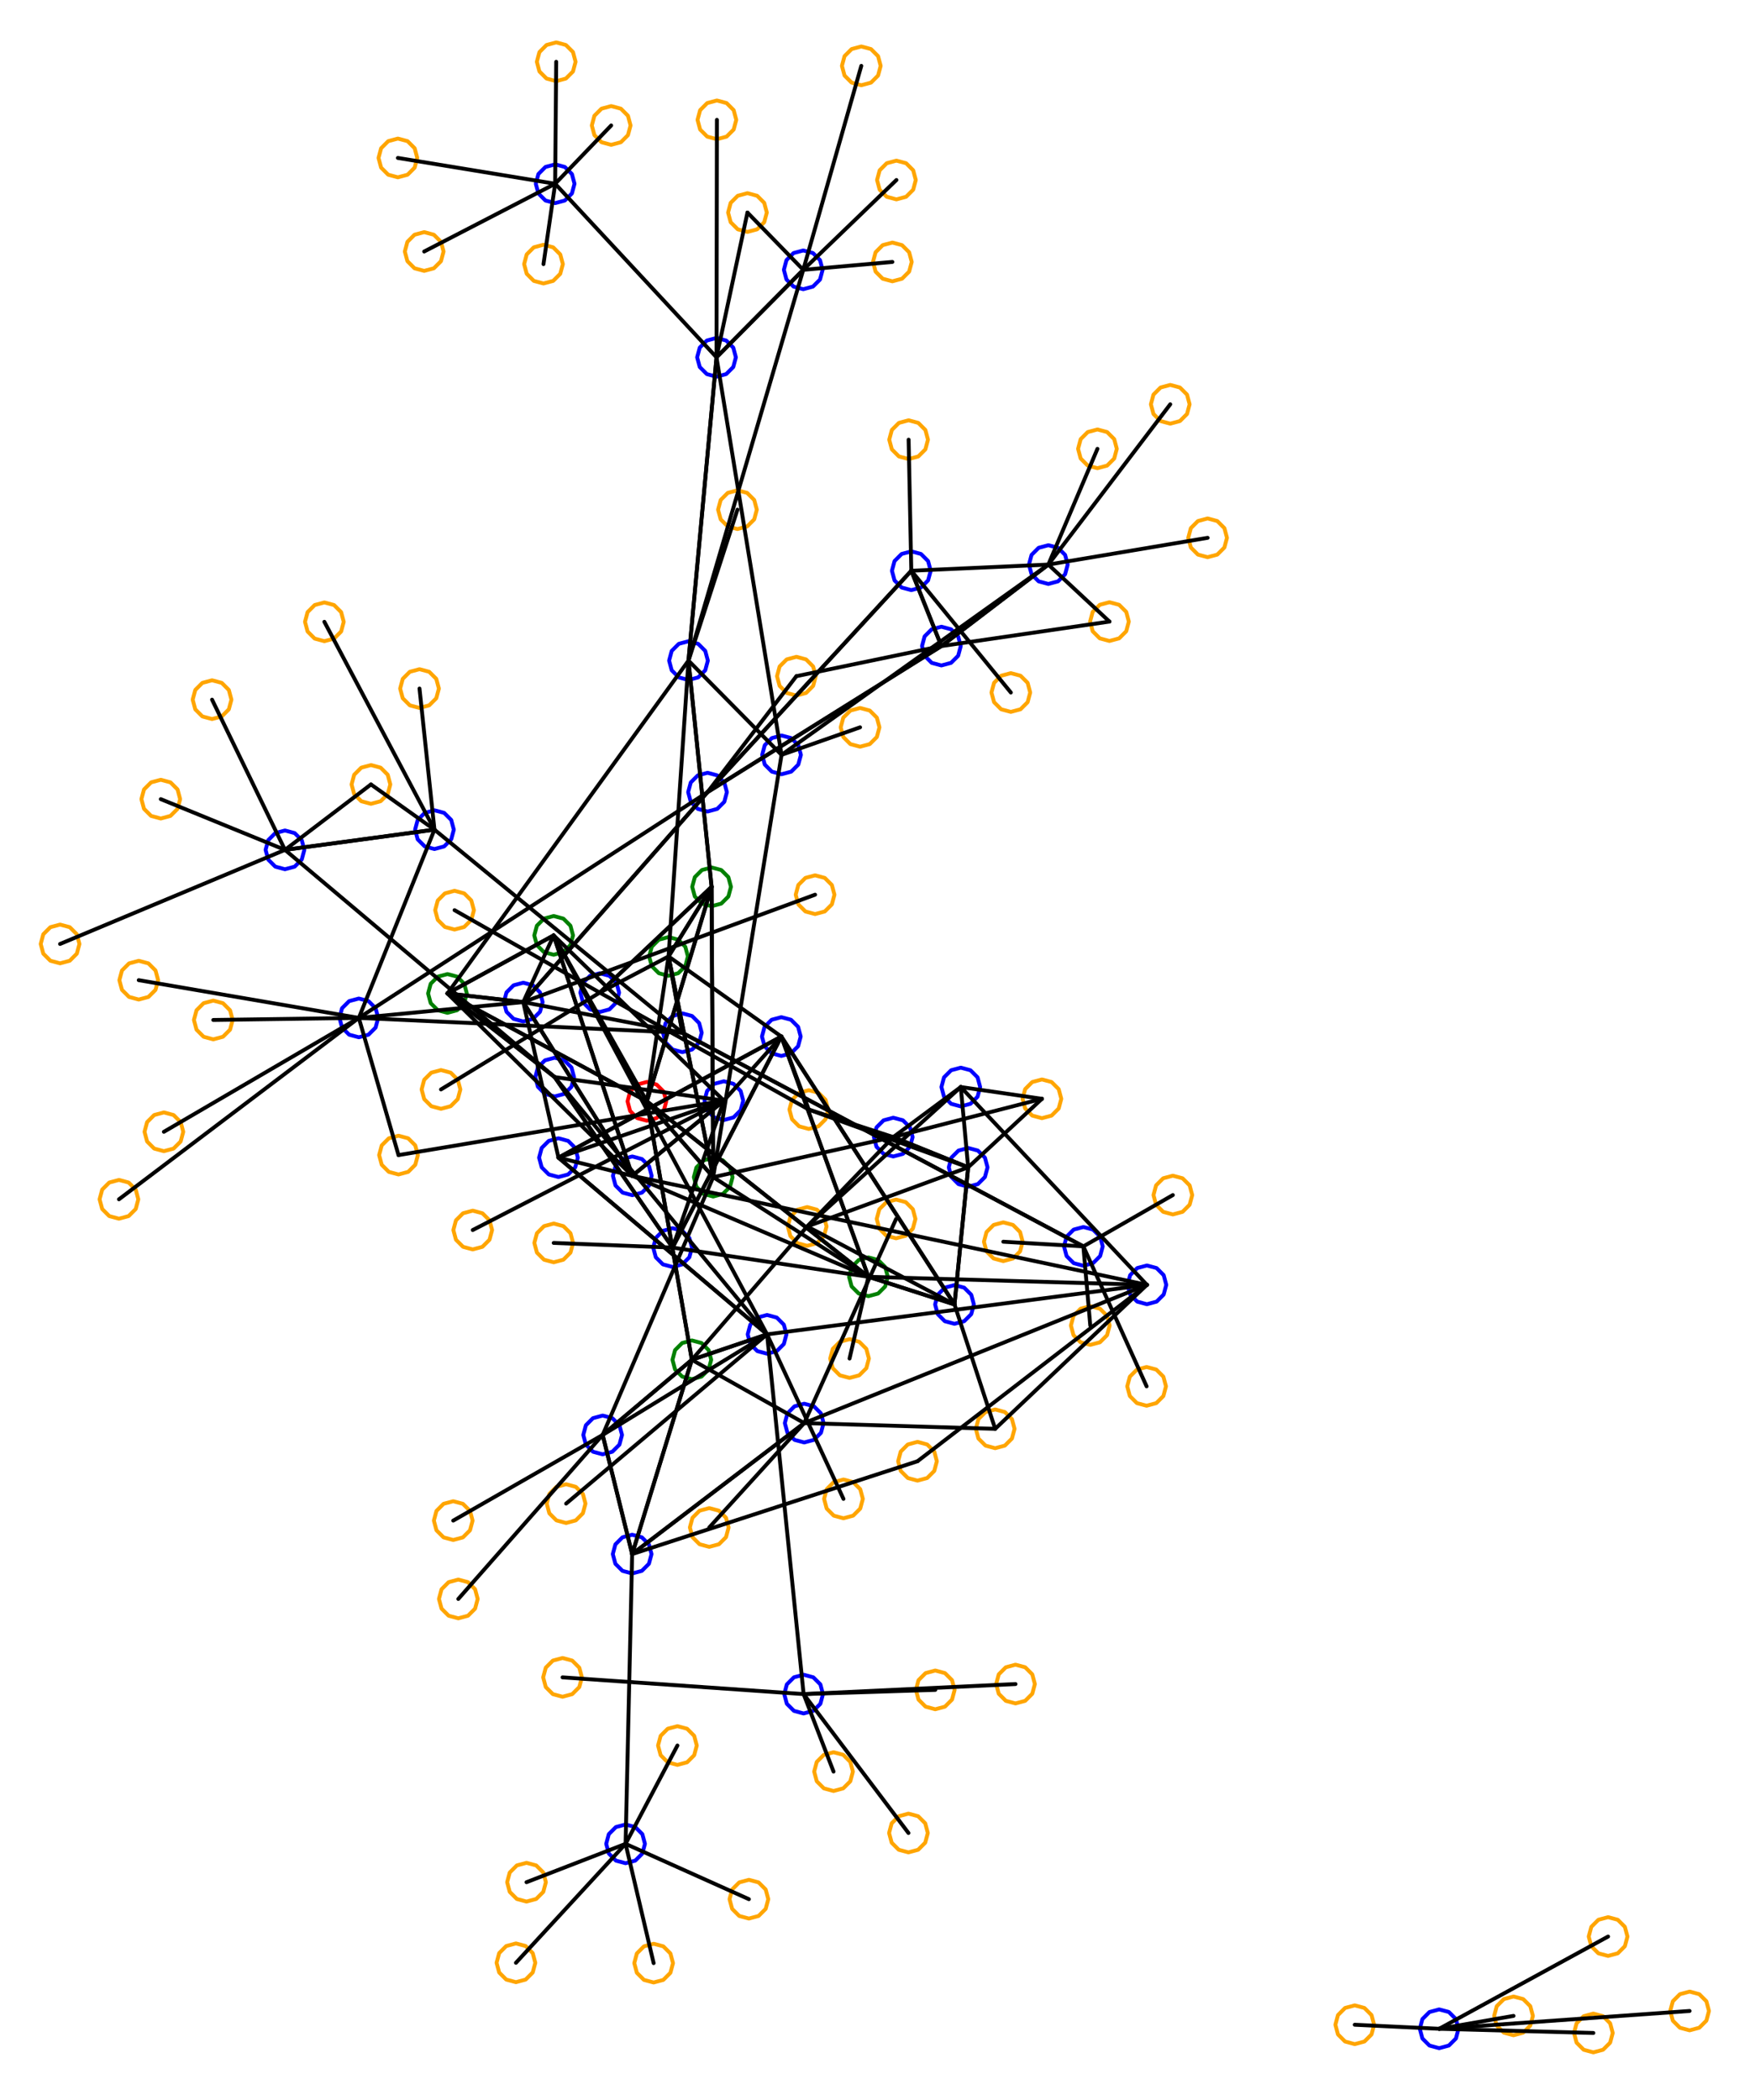 <?xml version="1.0" ?><!DOCTYPE svg  PUBLIC '-//W3C//DTD SVG 1.1//EN'  'http://www.w3.org/Graphics/SVG/1.1/DTD/svg11.dtd'><svg height="542.000" viewBox="-129.000 -175.000 453.000 542.000" width="453.000" xmlns="http://www.w3.org/2000/svg"><line fill="none" stroke="none" stroke-linecap="round" stroke-width="2.0" x1="0.0" x2="0.0" y1="0.0" y2="0.0"/><polygon fill="none" fill-rule="evenodd" points="0.0,0.0 0.0,0.0 0.0,0.0" stroke-linejoin="round"/><line fill="none" stroke="none" stroke-linecap="round" stroke-width="2.0" x1="0.0" x2="0.0" y1="0.0" y2="0.0"/><line fill="none" stroke="none" stroke-linecap="round" stroke-width="2.0" x1="0.0" x2="0.0" y1="0.0" y2="0.0"/><polygon fill="none" fill-rule="evenodd" points="0.0,0.0 0.0,0.0 0.0,0.0" stroke-linejoin="round"/><line fill="none" stroke="none" stroke-linecap="round" stroke-width="2.0" x1="0.0" x2="0.0" y1="0.0" y2="0.0"/><line fill="none" stroke="none" stroke-linecap="round" stroke-width="2.0" x1="0.0" x2="0.0" y1="0.0" y2="0.0"/><polygon fill="none" fill-rule="evenodd" points="0.0,0.0 0.0,0.0 0.0,0.0" stroke-linejoin="round"/><line fill="none" stroke="none" stroke-linecap="round" stroke-width="2.0" x1="0.0" x2="0.0" y1="0.0" y2="0.0"/><line fill="none" stroke="none" stroke-linecap="round" stroke-width="2.0" x1="0.0" x2="0.0" y1="0.0" y2="0.0"/><polygon fill="none" fill-rule="evenodd" points="0.0,0.0 0.0,0.0 0.0,0.0" stroke-linejoin="round"/><line fill="none" stroke="none" stroke-linecap="round" stroke-width="2.0" x1="0.0" x2="0.0" y1="0.0" y2="0.0"/><line fill="none" stroke="none" stroke-linecap="round" stroke-width="2.0" x1="0.0" x2="0.0" y1="0.0" y2="0.0"/><polygon fill="none" fill-rule="evenodd" points="0.0,0.0 0.0,0.0 0.0,0.0" stroke-linejoin="round"/><line fill="none" stroke="none" stroke-linecap="round" stroke-width="2.0" x1="0.0" x2="0.0" y1="0.0" y2="0.0"/><line fill="none" stroke="none" stroke-linecap="round" stroke-width="2.0" x1="0.0" x2="0.0" y1="0.0" y2="0.0"/><polygon fill="none" fill-rule="evenodd" points="0.0,0.0 0.0,0.0 0.0,0.0" stroke-linejoin="round"/><line fill="none" stroke="none" stroke-linecap="round" stroke-width="2.0" x1="0.0" x2="0.0" y1="0.0" y2="0.0"/><line fill="none" stroke="none" stroke-linecap="round" stroke-width="2.0" x1="0.0" x2="0.0" y1="0.0" y2="0.0"/><polygon fill="none" fill-rule="evenodd" points="0.0,0.0 0.0,0.0 0.0,0.0" stroke-linejoin="round"/><line fill="none" stroke="none" stroke-linecap="round" stroke-width="2.0" x1="0.0" x2="0.0" y1="0.0" y2="0.0"/><line fill="none" stroke="none" stroke-linecap="round" stroke-width="2.0" x1="0.0" x2="0.0" y1="0.0" y2="0.0"/><polygon fill="none" fill-rule="evenodd" points="0.0,0.0 0.0,0.0 0.0,0.0" stroke-linejoin="round"/><line fill="none" stroke="none" stroke-linecap="round" stroke-width="2.0" x1="0.0" x2="0.0" y1="0.0" y2="0.0"/><line fill="none" stroke="none" stroke-linecap="round" stroke-width="2.0" x1="0.0" x2="0.0" y1="0.0" y2="0.0"/><polygon fill="none" fill-rule="evenodd" points="0.0,0.0 0.0,0.0 0.0,0.0" stroke-linejoin="round"/><line fill="none" stroke="none" stroke-linecap="round" stroke-width="2.0" x1="0.0" x2="0.0" y1="0.0" y2="0.0"/><line fill="none" stroke="none" stroke-linecap="round" stroke-width="2.0" x1="0.0" x2="0.0" y1="0.0" y2="0.0"/><polygon fill="none" fill-rule="evenodd" points="0.0,0.0 0.0,0.0 0.0,0.0" stroke-linejoin="round"/><line fill="none" stroke="none" stroke-linecap="round" stroke-width="2.0" x1="0.0" x2="0.0" y1="0.0" y2="0.0"/><line fill="none" stroke="none" stroke-linecap="round" stroke-width="2.0" x1="0.0" x2="0.0" y1="0.0" y2="0.0"/><polygon fill="none" fill-rule="evenodd" points="0.0,0.0 0.0,0.0 0.0,0.0" stroke-linejoin="round"/><line fill="none" stroke="none" stroke-linecap="round" stroke-width="2.0" x1="0.0" x2="0.0" y1="0.0" y2="0.0"/><line fill="none" stroke="none" stroke-linecap="round" stroke-width="2.0" x1="0.0" x2="0.0" y1="0.0" y2="0.0"/><polygon fill="none" fill-rule="evenodd" points="0.0,0.0 0.0,0.0 0.0,0.0" stroke-linejoin="round"/><line fill="none" stroke="none" stroke-linecap="round" stroke-width="2.0" x1="0.0" x2="0.0" y1="0.0" y2="0.0"/><line fill="none" stroke="none" stroke-linecap="round" stroke-width="2.0" x1="0.0" x2="0.0" y1="0.0" y2="0.0"/><polygon fill="none" fill-rule="evenodd" points="0.0,0.0 0.0,0.0 0.0,0.0" stroke-linejoin="round"/><line fill="none" stroke="none" stroke-linecap="round" stroke-width="2.0" x1="0.0" x2="0.0" y1="0.0" y2="0.0"/><line fill="none" stroke="none" stroke-linecap="round" stroke-width="2.0" x1="0.0" x2="0.0" y1="0.0" y2="0.0"/><polygon fill="none" fill-rule="evenodd" points="0.0,0.0 0.0,0.0 0.0,0.0" stroke-linejoin="round"/><line fill="none" stroke="none" stroke-linecap="round" stroke-width="2.0" x1="0.0" x2="0.0" y1="0.0" y2="0.0"/><line fill="none" stroke="none" stroke-linecap="round" stroke-width="2.0" x1="0.0" x2="0.0" y1="0.0" y2="0.0"/><polygon fill="none" fill-rule="evenodd" points="0.0,0.0 0.0,0.0 0.0,0.0" stroke-linejoin="round"/><line fill="none" stroke="none" stroke-linecap="round" stroke-width="2.0" x1="0.0" x2="0.0" y1="0.0" y2="0.0"/><line fill="none" stroke="none" stroke-linecap="round" stroke-width="2.0" x1="0.0" x2="0.0" y1="0.0" y2="0.0"/><polygon fill="none" fill-rule="evenodd" points="0.0,0.0 0.0,0.0 0.0,0.0" stroke-linejoin="round"/><line fill="none" stroke="none" stroke-linecap="round" stroke-width="2.0" x1="0.0" x2="0.0" y1="0.0" y2="0.0"/><line fill="none" stroke="none" stroke-linecap="round" stroke-width="2.0" x1="0.0" x2="0.0" y1="0.0" y2="0.0"/><polygon fill="none" fill-rule="evenodd" points="0.0,0.0 0.0,0.0 0.0,0.0" stroke-linejoin="round"/><line fill="none" stroke="none" stroke-linecap="round" stroke-width="2.0" x1="0.0" x2="0.0" y1="0.0" y2="0.0"/><line fill="none" stroke="none" stroke-linecap="round" stroke-width="2.0" x1="0.0" x2="0.0" y1="0.0" y2="0.0"/><polygon fill="none" fill-rule="evenodd" points="0.0,0.0 0.0,0.0 0.0,0.0" stroke-linejoin="round"/><line fill="none" stroke="none" stroke-linecap="round" stroke-width="2.0" x1="0.0" x2="0.0" y1="0.0" y2="0.0"/><line fill="none" stroke="none" stroke-linecap="round" stroke-width="2.0" x1="0.0" x2="0.0" y1="0.0" y2="0.0"/><polygon fill="none" fill-rule="evenodd" points="0.0,0.0 0.0,0.0 0.0,0.0" stroke-linejoin="round"/><line fill="none" stroke="none" stroke-linecap="round" stroke-width="2.0" x1="0.0" x2="0.0" y1="0.0" y2="0.0"/><line fill="none" stroke="none" stroke-linecap="round" stroke-width="2.0" x1="0.0" x2="0.0" y1="0.0" y2="0.0"/><polygon fill="none" fill-rule="evenodd" points="0.0,0.0 0.0,0.0 0.0,0.0" stroke-linejoin="round"/><line fill="none" stroke="none" stroke-linecap="round" stroke-width="2.0" x1="0.0" x2="0.0" y1="0.0" y2="0.0"/><line fill="none" stroke="none" stroke-linecap="round" stroke-width="2.0" x1="0.0" x2="0.0" y1="0.0" y2="0.0"/><polygon fill="none" fill-rule="evenodd" points="0.0,0.0 0.0,0.0 0.0,0.0" stroke-linejoin="round"/><line fill="none" stroke="none" stroke-linecap="round" stroke-width="2.0" x1="0.0" x2="0.0" y1="0.0" y2="0.0"/><line fill="none" stroke="none" stroke-linecap="round" stroke-width="2.0" x1="0.0" x2="0.0" y1="0.0" y2="0.0"/><polygon fill="none" fill-rule="evenodd" points="0.0,0.0 0.0,0.0 0.0,0.0" stroke-linejoin="round"/><line fill="none" stroke="none" stroke-linecap="round" stroke-width="2.0" x1="0.0" x2="0.0" y1="0.0" y2="0.0"/><line fill="none" stroke="none" stroke-linecap="round" stroke-width="2.0" x1="0.0" x2="0.0" y1="0.0" y2="0.0"/><polygon fill="none" fill-rule="evenodd" points="0.0,0.0 0.0,0.0 0.0,0.0" stroke-linejoin="round"/><line fill="none" stroke="none" stroke-linecap="round" stroke-width="2.0" x1="0.0" x2="0.0" y1="0.0" y2="0.0"/><line fill="none" stroke="none" stroke-linecap="round" stroke-width="2.0" x1="0.0" x2="0.0" y1="0.0" y2="0.0"/><polygon fill="none" fill-rule="evenodd" points="0.0,0.0 0.0,0.0 0.0,0.0" stroke-linejoin="round"/><line fill="none" stroke="none" stroke-linecap="round" stroke-width="2.0" x1="0.0" x2="0.0" y1="0.0" y2="0.0"/><line fill="none" stroke="none" stroke-linecap="round" stroke-width="2.0" x1="0.0" x2="0.0" y1="0.0" y2="0.0"/><polygon fill="none" fill-rule="evenodd" points="0.0,0.0 0.0,0.0 0.0,0.0" stroke-linejoin="round"/><line fill="none" stroke="none" stroke-linecap="round" stroke-width="2.0" x1="0.0" x2="0.0" y1="0.0" y2="0.0"/><line fill="none" stroke="none" stroke-linecap="round" stroke-width="2.0" x1="0.0" x2="0.0" y1="0.0" y2="0.0"/><polygon fill="none" fill-rule="evenodd" points="0.0,0.0 0.0,0.0 0.0,0.0" stroke-linejoin="round"/><line fill="none" stroke="none" stroke-linecap="round" stroke-width="2.0" x1="0.0" x2="0.0" y1="0.0" y2="0.0"/><line fill="none" stroke="none" stroke-linecap="round" stroke-width="2.0" x1="0.0" x2="0.0" y1="0.0" y2="0.0"/><polygon fill="none" fill-rule="evenodd" points="0.0,0.0 0.0,0.0 0.0,0.0" stroke-linejoin="round"/><line fill="none" stroke="none" stroke-linecap="round" stroke-width="2.0" x1="0.0" x2="0.0" y1="0.0" y2="0.0"/><line fill="none" stroke="none" stroke-linecap="round" stroke-width="2.0" x1="0.0" x2="0.0" y1="0.0" y2="0.0"/><polygon fill="none" fill-rule="evenodd" points="0.0,0.0 0.0,0.0 0.0,0.0" stroke-linejoin="round"/><line fill="none" stroke="none" stroke-linecap="round" stroke-width="2.0" x1="0.0" x2="0.0" y1="0.0" y2="0.0"/><line fill="none" stroke="none" stroke-linecap="round" stroke-width="2.0" x1="0.0" x2="0.0" y1="0.0" y2="0.0"/><polygon fill="none" fill-rule="evenodd" points="0.0,0.0 0.0,0.0 0.0,0.0" stroke-linejoin="round"/><line fill="none" stroke="none" stroke-linecap="round" stroke-width="2.0" x1="0.0" x2="0.0" y1="0.0" y2="0.0"/><line fill="none" stroke="none" stroke-linecap="round" stroke-width="2.0" x1="0.0" x2="0.0" y1="0.0" y2="0.0"/><polygon fill="none" fill-rule="evenodd" points="0.0,0.0 0.0,0.0 0.0,0.0" stroke-linejoin="round"/><line fill="none" stroke="none" stroke-linecap="round" stroke-width="2.0" x1="0.0" x2="0.0" y1="0.0" y2="0.0"/><line fill="none" stroke="none" stroke-linecap="round" stroke-width="2.0" x1="0.0" x2="0.0" y1="0.0" y2="0.0"/><polygon fill="none" fill-rule="evenodd" points="0.0,0.0 0.0,0.0 0.0,0.0" stroke-linejoin="round"/><line fill="none" stroke="none" stroke-linecap="round" stroke-width="2.0" x1="0.0" x2="0.0" y1="0.0" y2="0.0"/><line fill="none" stroke="none" stroke-linecap="round" stroke-width="2.0" x1="0.0" x2="0.0" y1="0.0" y2="0.0"/><polygon fill="none" fill-rule="evenodd" points="0.0,0.0 0.0,0.0 0.0,0.0" stroke-linejoin="round"/><line fill="none" stroke="none" stroke-linecap="round" stroke-width="2.0" x1="0.0" x2="0.0" y1="0.0" y2="0.0"/><line fill="none" stroke="none" stroke-linecap="round" stroke-width="2.0" x1="0.0" x2="0.0" y1="0.0" y2="0.0"/><polygon fill="none" fill-rule="evenodd" points="0.0,0.0 0.0,0.0 0.0,0.0" stroke-linejoin="round"/><line fill="none" stroke="none" stroke-linecap="round" stroke-width="2.0" x1="0.0" x2="0.0" y1="0.0" y2="0.0"/><line fill="none" stroke="none" stroke-linecap="round" stroke-width="2.0" x1="0.0" x2="0.0" y1="0.0" y2="0.0"/><polygon fill="none" fill-rule="evenodd" points="0.0,0.0 0.0,0.0 0.0,0.0" stroke-linejoin="round"/><line fill="none" stroke="none" stroke-linecap="round" stroke-width="2.0" x1="0.0" x2="0.0" y1="0.0" y2="0.0"/><line fill="none" stroke="none" stroke-linecap="round" stroke-width="2.0" x1="0.0" x2="0.0" y1="0.0" y2="0.0"/><polygon fill="none" fill-rule="evenodd" points="0.0,0.0 0.0,0.0 0.0,0.0" stroke-linejoin="round"/><line fill="none" stroke="none" stroke-linecap="round" stroke-width="2.0" x1="0.0" x2="0.0" y1="0.0" y2="0.0"/><line fill="none" stroke="none" stroke-linecap="round" stroke-width="2.0" x1="0.0" x2="0.0" y1="0.0" y2="0.0"/><polygon fill="none" fill-rule="evenodd" points="0.0,0.0 0.0,0.0 0.0,0.0" stroke-linejoin="round"/><line fill="none" stroke="none" stroke-linecap="round" stroke-width="2.0" x1="0.0" x2="0.0" y1="0.0" y2="0.0"/><line fill="none" stroke="none" stroke-linecap="round" stroke-width="2.0" x1="0.0" x2="0.0" y1="0.0" y2="0.0"/><polygon fill="none" fill-rule="evenodd" points="0.0,0.0 0.0,0.0 0.0,0.0" stroke-linejoin="round"/><line fill="none" stroke="none" stroke-linecap="round" stroke-width="2.0" x1="0.0" x2="0.0" y1="0.0" y2="0.0"/><line fill="none" stroke="none" stroke-linecap="round" stroke-width="2.0" x1="0.0" x2="0.0" y1="0.0" y2="0.0"/><polygon fill="none" fill-rule="evenodd" points="0.0,0.0 0.0,0.0 0.0,0.0" stroke-linejoin="round"/><line fill="none" stroke="none" stroke-linecap="round" stroke-width="2.0" x1="0.0" x2="0.0" y1="0.0" y2="0.0"/><line fill="none" stroke="none" stroke-linecap="round" stroke-width="2.0" x1="0.0" x2="0.0" y1="0.0" y2="0.0"/><polygon fill="none" fill-rule="evenodd" points="0.0,0.0 0.0,0.0 0.0,0.0" stroke-linejoin="round"/><line fill="none" stroke="none" stroke-linecap="round" stroke-width="2.0" x1="0.0" x2="0.0" y1="0.0" y2="0.0"/><line fill="none" stroke="none" stroke-linecap="round" stroke-width="2.0" x1="0.0" x2="0.0" y1="0.0" y2="0.0"/><polygon fill="none" fill-rule="evenodd" points="0.0,0.0 0.0,0.0 0.0,0.0" stroke-linejoin="round"/><line fill="none" stroke="none" stroke-linecap="round" stroke-width="2.0" x1="0.0" x2="0.0" y1="0.0" y2="0.0"/><line fill="none" stroke="none" stroke-linecap="round" stroke-width="2.0" x1="0.0" x2="0.0" y1="0.0" y2="0.0"/><polygon fill="none" fill-rule="evenodd" points="0.0,0.0 0.0,0.0 0.0,0.0" stroke-linejoin="round"/><line fill="none" stroke="none" stroke-linecap="round" stroke-width="2.0" x1="0.0" x2="0.0" y1="0.0" y2="0.0"/><line fill="none" stroke="none" stroke-linecap="round" stroke-width="2.0" x1="0.0" x2="0.0" y1="0.0" y2="0.0"/><polygon fill="none" fill-rule="evenodd" points="0.0,0.0 0.0,0.0 0.0,0.0" stroke-linejoin="round"/><line fill="none" stroke="none" stroke-linecap="round" stroke-width="2.0" x1="0.0" x2="0.0" y1="0.0" y2="0.0"/><line fill="none" stroke="none" stroke-linecap="round" stroke-width="2.0" x1="0.0" x2="0.0" y1="0.0" y2="0.0"/><polygon fill="none" fill-rule="evenodd" points="0.0,0.0 0.0,0.0 0.0,0.0" stroke-linejoin="round"/><line fill="none" stroke="none" stroke-linecap="round" stroke-width="2.0" x1="0.0" x2="0.0" y1="0.0" y2="0.0"/><line fill="none" stroke="none" stroke-linecap="round" stroke-width="2.0" x1="0.0" x2="0.0" y1="0.0" y2="0.0"/><polygon fill="none" fill-rule="evenodd" points="0.0,0.0 0.0,0.0 0.0,0.0" stroke-linejoin="round"/><line fill="none" stroke="none" stroke-linecap="round" stroke-width="2.0" x1="0.0" x2="0.0" y1="0.0" y2="0.0"/><line fill="none" stroke="none" stroke-linecap="round" stroke-width="2.0" x1="0.0" x2="0.0" y1="0.0" y2="0.0"/><polygon fill="none" fill-rule="evenodd" points="0.0,0.0 0.0,0.0 0.0,0.0" stroke-linejoin="round"/><line fill="none" stroke="none" stroke-linecap="round" stroke-width="2.0" x1="0.0" x2="0.0" y1="0.0" y2="0.0"/><line fill="none" stroke="none" stroke-linecap="round" stroke-width="2.0" x1="0.0" x2="0.0" y1="0.0" y2="0.0"/><polygon fill="none" fill-rule="evenodd" points="0.0,0.0 0.0,0.0 0.0,0.0" stroke-linejoin="round"/><line fill="none" stroke="none" stroke-linecap="round" stroke-width="2.0" x1="0.0" x2="0.0" y1="0.0" y2="0.0"/><line fill="none" stroke="none" stroke-linecap="round" stroke-width="2.0" x1="0.0" x2="0.0" y1="0.0" y2="0.0"/><polygon fill="none" fill-rule="evenodd" points="0.0,0.0 0.0,0.0 0.0,0.0" stroke-linejoin="round"/><line fill="none" stroke="none" stroke-linecap="round" stroke-width="2.0" x1="0.0" x2="0.0" y1="0.0" y2="0.0"/><line fill="none" stroke="none" stroke-linecap="round" stroke-width="2.0" x1="0.0" x2="0.0" y1="0.0" y2="0.0"/><polygon fill="none" fill-rule="evenodd" points="0.0,0.0 0.0,0.0 0.0,0.0" stroke-linejoin="round"/><line fill="none" stroke="none" stroke-linecap="round" stroke-width="2.0" x1="0.0" x2="0.0" y1="0.0" y2="0.0"/><line fill="none" stroke="none" stroke-linecap="round" stroke-width="2.0" x1="0.0" x2="0.0" y1="0.0" y2="0.0"/><polygon fill="none" fill-rule="evenodd" points="0.0,0.0 0.0,0.0 0.0,0.0" stroke-linejoin="round"/><line fill="none" stroke="none" stroke-linecap="round" stroke-width="2.0" x1="0.0" x2="0.0" y1="0.0" y2="0.0"/><line fill="none" stroke="none" stroke-linecap="round" stroke-width="2.0" x1="0.0" x2="0.0" y1="0.0" y2="0.0"/><polygon fill="none" fill-rule="evenodd" points="0.0,0.0 0.0,0.0 0.0,0.0" stroke-linejoin="round"/><line fill="none" stroke="none" stroke-linecap="round" stroke-width="2.0" x1="0.0" x2="0.0" y1="0.0" y2="0.0"/><line fill="none" stroke="none" stroke-linecap="round" stroke-width="2.0" x1="0.0" x2="0.0" y1="0.0" y2="0.0"/><polygon fill="none" fill-rule="evenodd" points="0.0,0.0 0.0,0.0 0.0,0.0" stroke-linejoin="round"/><line fill="none" stroke="none" stroke-linecap="round" stroke-width="2.0" x1="0.0" x2="0.0" y1="0.0" y2="0.0"/><line fill="none" stroke="none" stroke-linecap="round" stroke-width="2.0" x1="0.0" x2="0.0" y1="0.0" y2="0.0"/><polygon fill="none" fill-rule="evenodd" points="0.0,0.0 0.0,0.0 0.0,0.0" stroke-linejoin="round"/><line fill="none" stroke="none" stroke-linecap="round" stroke-width="2.0" x1="0.0" x2="0.0" y1="0.0" y2="0.0"/><line fill="none" stroke="none" stroke-linecap="round" stroke-width="2.0" x1="0.0" x2="0.0" y1="0.0" y2="0.0"/><polygon fill="none" fill-rule="evenodd" points="0.0,0.0 0.0,0.0 0.0,0.0" stroke-linejoin="round"/><line fill="none" stroke="none" stroke-linecap="round" stroke-width="2.0" x1="0.0" x2="0.0" y1="0.0" y2="0.0"/><line fill="none" stroke="none" stroke-linecap="round" stroke-width="2.0" x1="0.0" x2="0.0" y1="0.0" y2="0.0"/><polygon fill="none" fill-rule="evenodd" points="0.0,0.0 0.0,0.0 0.0,0.0" stroke-linejoin="round"/><line fill="none" stroke="none" stroke-linecap="round" stroke-width="2.0" x1="0.0" x2="0.0" y1="0.0" y2="0.0"/><line fill="none" stroke="none" stroke-linecap="round" stroke-width="2.0" x1="0.0" x2="0.0" y1="0.0" y2="0.0"/><polygon fill="none" fill-rule="evenodd" points="0.0,0.0 0.0,0.0 0.0,0.0" stroke-linejoin="round"/><line fill="none" stroke="none" stroke-linecap="round" stroke-width="2.0" x1="0.0" x2="0.0" y1="0.0" y2="0.0"/><line fill="none" stroke="none" stroke-linecap="round" stroke-width="2.0" x1="0.0" x2="0.0" y1="0.0" y2="0.0"/><polygon fill="none" fill-rule="evenodd" points="0.0,0.0 0.0,0.0 0.0,0.0" stroke-linejoin="round"/><line fill="none" stroke="none" stroke-linecap="round" stroke-width="2.0" x1="0.0" x2="0.0" y1="0.0" y2="0.0"/><line fill="none" stroke="none" stroke-linecap="round" stroke-width="2.0" x1="0.0" x2="0.0" y1="0.0" y2="0.0"/><polygon fill="none" fill-rule="evenodd" points="0.0,0.0 0.0,0.0 0.0,0.0" stroke-linejoin="round"/><line fill="none" stroke="none" stroke-linecap="round" stroke-width="2.0" x1="0.0" x2="0.0" y1="0.0" y2="0.0"/><line fill="none" stroke="none" stroke-linecap="round" stroke-width="2.0" x1="0.0" x2="0.0" y1="0.0" y2="0.0"/><polygon fill="none" fill-rule="evenodd" points="0.0,0.0 0.0,0.0 0.0,0.0" stroke-linejoin="round"/><line fill="none" stroke="none" stroke-linecap="round" stroke-width="2.0" x1="0.0" x2="0.0" y1="0.0" y2="0.0"/><line fill="none" stroke="none" stroke-linecap="round" stroke-width="2.0" x1="0.0" x2="0.0" y1="0.0" y2="0.0"/><polygon fill="none" fill-rule="evenodd" points="0.0,0.0 0.0,0.0 0.0,0.0" stroke-linejoin="round"/><line fill="none" stroke="none" stroke-linecap="round" stroke-width="2.0" x1="0.0" x2="0.0" y1="0.0" y2="0.0"/><line fill="none" stroke="none" stroke-linecap="round" stroke-width="2.0" x1="0.0" x2="0.0" y1="0.0" y2="0.0"/><polygon fill="none" fill-rule="evenodd" points="0.0,0.0 0.0,0.0 0.0,0.0" stroke-linejoin="round"/><line fill="none" stroke="none" stroke-linecap="round" stroke-width="2.0" x1="0.0" x2="0.0" y1="0.0" y2="0.0"/><line fill="none" stroke="none" stroke-linecap="round" stroke-width="2.0" x1="0.0" x2="0.0" y1="0.0" y2="0.0"/><polygon fill="none" fill-rule="evenodd" points="0.0,0.0 0.0,0.0 0.0,0.0" stroke-linejoin="round"/><line fill="none" stroke="none" stroke-linecap="round" stroke-width="2.0" x1="0.0" x2="0.0" y1="0.0" y2="0.0"/><line fill="none" stroke="none" stroke-linecap="round" stroke-width="2.0" x1="0.0" x2="0.0" y1="0.0" y2="0.0"/><polygon fill="none" fill-rule="evenodd" points="0.0,0.0 0.0,0.0 0.0,0.0" stroke-linejoin="round"/><line fill="none" stroke="none" stroke-linecap="round" stroke-width="2.0" x1="0.0" x2="0.0" y1="0.0" y2="0.0"/><line fill="none" stroke="none" stroke-linecap="round" stroke-width="2.0" x1="0.0" x2="0.0" y1="0.0" y2="0.0"/><polygon fill="none" fill-rule="evenodd" points="0.0,0.0 0.0,0.0 0.0,0.0" stroke-linejoin="round"/><line fill="none" stroke="none" stroke-linecap="round" stroke-width="2.0" x1="0.0" x2="0.0" y1="0.0" y2="0.0"/><line fill="none" stroke="none" stroke-linecap="round" stroke-width="2.0" x1="0.0" x2="0.0" y1="0.0" y2="0.0"/><polygon fill="none" fill-rule="evenodd" points="0.0,0.0 0.0,0.0 0.0,0.0" stroke-linejoin="round"/><line fill="none" stroke="none" stroke-linecap="round" stroke-width="2.0" x1="0.0" x2="0.0" y1="0.0" y2="0.0"/><line fill="none" stroke="none" stroke-linecap="round" stroke-width="2.0" x1="0.0" x2="0.0" y1="0.0" y2="0.0"/><polygon fill="none" fill-rule="evenodd" points="0.0,0.0 0.0,0.0 0.0,0.0" stroke-linejoin="round"/><line fill="none" stroke="none" stroke-linecap="round" stroke-width="2.0" x1="0.0" x2="0.0" y1="0.0" y2="0.0"/><line fill="none" stroke="none" stroke-linecap="round" stroke-width="2.0" x1="0.0" x2="0.0" y1="0.0" y2="0.0"/><polygon fill="none" fill-rule="evenodd" points="0.0,0.0 0.0,0.0 0.0,0.0" stroke-linejoin="round"/><line fill="none" stroke="none" stroke-linecap="round" stroke-width="2.0" x1="0.0" x2="0.0" y1="0.0" y2="0.0"/><line fill="none" stroke="none" stroke-linecap="round" stroke-width="2.0" x1="0.0" x2="0.0" y1="0.0" y2="0.0"/><polygon fill="none" fill-rule="evenodd" points="0.0,0.0 0.0,0.0 0.0,0.0" stroke-linejoin="round"/><line fill="none" stroke="none" stroke-linecap="round" stroke-width="2.0" x1="0.0" x2="0.0" y1="0.0" y2="0.0"/><line fill="none" stroke="none" stroke-linecap="round" stroke-width="2.0" x1="0.0" x2="0.0" y1="0.0" y2="0.0"/><polygon fill="none" fill-rule="evenodd" points="0.0,0.0 0.0,0.0 0.0,0.0" stroke-linejoin="round"/><line fill="none" stroke="none" stroke-linecap="round" stroke-width="2.0" x1="0.0" x2="0.0" y1="0.0" y2="0.0"/><line fill="none" stroke="none" stroke-linecap="round" stroke-width="2.0" x1="0.0" x2="0.0" y1="0.0" y2="0.0"/><polygon fill="none" fill-rule="evenodd" points="0.0,0.0 0.0,0.0 0.0,0.0" stroke-linejoin="round"/><line fill="none" stroke="none" stroke-linecap="round" stroke-width="2.0" x1="0.0" x2="0.0" y1="0.0" y2="0.0"/><line fill="none" stroke="none" stroke-linecap="round" stroke-width="2.0" x1="0.0" x2="0.0" y1="0.0" y2="0.0"/><polygon fill="none" fill-rule="evenodd" points="0.0,0.0 0.0,0.0 0.0,0.0" stroke-linejoin="round"/><line fill="none" stroke="none" stroke-linecap="round" stroke-width="2.0" x1="0.0" x2="0.0" y1="0.0" y2="0.0"/><line fill="none" stroke="none" stroke-linecap="round" stroke-width="2.0" x1="0.0" x2="0.0" y1="0.0" y2="0.0"/><polygon fill="none" fill-rule="evenodd" points="0.0,0.0 0.0,0.0 0.0,0.0" stroke-linejoin="round"/><line fill="none" stroke="none" stroke-linecap="round" stroke-width="2.0" x1="0.0" x2="0.0" y1="0.0" y2="0.0"/><line fill="none" stroke="none" stroke-linecap="round" stroke-width="2.0" x1="0.0" x2="0.0" y1="0.0" y2="0.0"/><polygon fill="none" fill-rule="evenodd" points="0.0,0.0 0.0,0.0 0.0,0.0" stroke-linejoin="round"/><line fill="none" stroke="none" stroke-linecap="round" stroke-width="2.0" x1="0.0" x2="0.0" y1="0.0" y2="0.0"/><line fill="none" stroke="none" stroke-linecap="round" stroke-width="2.0" x1="0.0" x2="0.0" y1="0.0" y2="0.0"/><polygon fill="none" fill-rule="evenodd" points="0.0,0.0 0.0,0.0 0.0,0.0" stroke-linejoin="round"/><line fill="none" stroke="none" stroke-linecap="round" stroke-width="2.0" x1="0.0" x2="0.0" y1="0.0" y2="0.0"/><line fill="none" stroke="none" stroke-linecap="round" stroke-width="2.0" x1="0.0" x2="0.0" y1="0.0" y2="0.0"/><polygon fill="none" fill-rule="evenodd" points="0.0,0.0 0.0,0.0 0.0,0.0" stroke-linejoin="round"/><line fill="none" stroke="none" stroke-linecap="round" stroke-width="2.0" x1="0.0" x2="0.0" y1="0.0" y2="0.0"/><line fill="none" stroke="none" stroke-linecap="round" stroke-width="2.0" x1="0.0" x2="0.0" y1="0.0" y2="0.0"/><polygon fill="none" fill-rule="evenodd" points="0.0,0.0 0.0,0.0 0.0,0.0" stroke-linejoin="round"/><line fill="none" stroke="none" stroke-linecap="round" stroke-width="2.0" x1="0.0" x2="0.0" y1="0.0" y2="0.0"/><line fill="none" stroke="none" stroke-linecap="round" stroke-width="2.0" x1="0.0" x2="0.0" y1="0.0" y2="0.0"/><polygon fill="none" fill-rule="evenodd" points="0.0,0.0 0.0,0.0 0.0,0.0" stroke-linejoin="round"/><line fill="none" stroke="none" stroke-linecap="round" stroke-width="2.0" x1="0.0" x2="0.0" y1="0.0" y2="0.0"/><line fill="none" stroke="none" stroke-linecap="round" stroke-width="2.0" x1="0.0" x2="0.0" y1="0.0" y2="0.0"/><polygon fill="none" fill-rule="evenodd" points="0.0,0.0 0.0,0.0 0.0,0.0" stroke-linejoin="round"/><line fill="none" stroke="none" stroke-linecap="round" stroke-width="2.0" x1="0.0" x2="0.0" y1="0.0" y2="0.0"/><line fill="none" stroke="none" stroke-linecap="round" stroke-width="2.0" x1="0.0" x2="0.0" y1="0.0" y2="0.0"/><polygon fill="none" fill-rule="evenodd" points="0.0,0.0 0.0,0.0 0.0,0.0" stroke-linejoin="round"/><line fill="none" stroke="none" stroke-linecap="round" stroke-width="2.0" x1="0.0" x2="0.0" y1="0.0" y2="0.0"/><line fill="none" stroke="none" stroke-linecap="round" stroke-width="2.0" x1="0.0" x2="0.0" y1="0.0" y2="0.0"/><polygon fill="none" fill-rule="evenodd" points="0.0,0.0 0.0,0.0 0.0,0.0" stroke-linejoin="round"/><line fill="none" stroke="none" stroke-linecap="round" stroke-width="2.0" x1="0.0" x2="0.0" y1="0.0" y2="0.0"/><line fill="none" stroke="none" stroke-linecap="round" stroke-width="2.0" x1="0.0" x2="0.0" y1="0.0" y2="0.0"/><polygon fill="none" fill-rule="evenodd" points="0.0,0.0 0.0,0.0 0.0,0.0" stroke-linejoin="round"/><line fill="none" stroke="none" stroke-linecap="round" stroke-width="2.0" x1="0.0" x2="0.0" y1="0.0" y2="0.0"/><line fill="none" stroke="none" stroke-linecap="round" stroke-width="2.0" x1="0.0" x2="0.0" y1="0.0" y2="0.0"/><polygon fill="none" fill-rule="evenodd" points="0.0,0.0 0.0,0.0 0.0,0.0" stroke-linejoin="round"/><line fill="none" stroke="none" stroke-linecap="round" stroke-width="2.0" x1="0.0" x2="0.0" y1="0.0" y2="0.0"/><line fill="none" stroke="none" stroke-linecap="round" stroke-width="2.0" x1="0.0" x2="0.0" y1="0.0" y2="0.0"/><polygon fill="none" fill-rule="evenodd" points="0.0,0.0 0.0,0.0 0.0,0.0" stroke-linejoin="round"/><line fill="none" stroke="none" stroke-linecap="round" stroke-width="2.0" x1="0.0" x2="0.0" y1="0.0" y2="0.0"/><line fill="none" stroke="none" stroke-linecap="round" stroke-width="2.0" x1="0.0" x2="0.0" y1="0.0" y2="0.0"/><polygon fill="none" fill-rule="evenodd" points="0.0,0.0 0.0,0.0 0.0,0.0" stroke-linejoin="round"/><line fill="none" stroke="none" stroke-linecap="round" stroke-width="2.0" x1="0.0" x2="0.0" y1="0.0" y2="0.0"/><line fill="none" stroke="none" stroke-linecap="round" stroke-width="2.0" x1="0.0" x2="0.0" y1="0.0" y2="0.0"/><polygon fill="none" fill-rule="evenodd" points="0.0,0.0 0.0,0.0 0.0,0.0" stroke-linejoin="round"/><line fill="none" stroke="none" stroke-linecap="round" stroke-width="2.0" x1="0.0" x2="0.0" y1="0.0" y2="0.0"/><line fill="none" stroke="none" stroke-linecap="round" stroke-width="2.0" x1="0.0" x2="0.0" y1="0.0" y2="0.0"/><polygon fill="none" fill-rule="evenodd" points="0.0,0.0 0.0,0.0 0.0,0.0" stroke-linejoin="round"/><line fill="none" stroke="none" stroke-linecap="round" stroke-width="2.0" x1="0.0" x2="0.0" y1="0.0" y2="0.0"/><line fill="none" stroke="none" stroke-linecap="round" stroke-width="2.0" x1="0.0" x2="0.0" y1="0.0" y2="0.0"/><polygon fill="none" fill-rule="evenodd" points="0.0,0.0 0.0,0.0 0.0,0.0" stroke-linejoin="round"/><line fill="none" stroke="none" stroke-linecap="round" stroke-width="2.0" x1="0.0" x2="0.0" y1="0.0" y2="0.0"/><line fill="none" stroke="none" stroke-linecap="round" stroke-width="2.0" x1="0.0" x2="0.0" y1="0.0" y2="0.0"/><polygon fill="none" fill-rule="evenodd" points="0.0,0.0 0.0,0.0 0.0,0.0" stroke-linejoin="round"/><line fill="none" stroke="none" stroke-linecap="round" stroke-width="2.0" x1="0.0" x2="0.0" y1="0.0" y2="0.0"/><line fill="none" stroke="none" stroke-linecap="round" stroke-width="2.0" x1="0.0" x2="0.0" y1="0.0" y2="0.0"/><polygon fill="none" fill-rule="evenodd" points="0.0,0.0 0.0,0.0 0.0,0.0" stroke-linejoin="round"/><line fill="none" stroke="none" stroke-linecap="round" stroke-width="2.0" x1="0.0" x2="0.0" y1="0.0" y2="0.0"/><line fill="none" stroke="none" stroke-linecap="round" stroke-width="2.0" x1="0.0" x2="0.0" y1="0.0" y2="0.0"/><polygon fill="none" fill-rule="evenodd" points="0.0,0.0 0.0,0.0 0.0,0.0" stroke-linejoin="round"/><line fill="none" stroke="none" stroke-linecap="round" stroke-width="2.0" x1="0.0" x2="0.0" y1="0.0" y2="0.0"/><line fill="none" stroke="none" stroke-linecap="round" stroke-width="2.0" x1="0.0" x2="0.0" y1="0.0" y2="0.0"/><polygon fill="none" fill-rule="evenodd" points="0.0,0.0 0.0,0.0 0.0,0.0" stroke-linejoin="round"/><line fill="none" stroke="none" stroke-linecap="round" stroke-width="2.0" x1="0.0" x2="0.0" y1="0.0" y2="0.0"/><line fill="none" stroke="none" stroke-linecap="round" stroke-width="2.0" x1="0.0" x2="0.0" y1="0.0" y2="0.0"/><polygon fill="none" fill-rule="evenodd" points="0.0,0.0 0.0,0.0 0.0,0.0" stroke-linejoin="round"/><line fill="none" stroke="none" stroke-linecap="round" stroke-width="2.0" x1="0.0" x2="0.0" y1="0.0" y2="0.0"/><line fill="none" stroke="none" stroke-linecap="round" stroke-width="2.0" x1="0.0" x2="0.0" y1="0.0" y2="0.0"/><polygon fill="none" fill-rule="evenodd" points="0.0,0.0 0.0,0.0 0.0,0.0" stroke-linejoin="round"/><line fill="none" stroke="none" stroke-linecap="round" stroke-width="2.0" x1="0.0" x2="0.0" y1="0.0" y2="0.0"/><line fill="none" stroke="none" stroke-linecap="round" stroke-width="2.0" x1="0.0" x2="0.0" y1="0.0" y2="0.0"/><polygon fill="none" fill-rule="evenodd" points="0.0,0.0 0.0,0.0 0.0,0.0" stroke-linejoin="round"/><line fill="none" stroke="none" stroke-linecap="round" stroke-width="2.0" x1="0.0" x2="0.0" y1="0.0" y2="0.0"/><line fill="none" stroke="none" stroke-linecap="round" stroke-width="2.0" x1="0.0" x2="0.0" y1="0.0" y2="0.0"/><polygon fill="none" fill-rule="evenodd" points="0.0,0.0 0.0,0.0 0.0,0.0" stroke-linejoin="round"/><line fill="none" stroke="none" stroke-linecap="round" stroke-width="2.0" x1="0.0" x2="0.0" y1="0.0" y2="0.0"/><line fill="none" stroke="none" stroke-linecap="round" stroke-width="2.0" x1="0.0" x2="0.0" y1="0.0" y2="0.0"/><polygon fill="none" fill-rule="evenodd" points="0.0,0.0 0.0,0.0 0.0,0.0" stroke-linejoin="round"/><line fill="none" stroke="none" stroke-linecap="round" stroke-width="2.0" x1="0.0" x2="0.0" y1="0.0" y2="0.0"/><line fill="none" stroke="none" stroke-linecap="round" stroke-width="2.0" x1="0.0" x2="0.0" y1="0.0" y2="0.0"/><polygon fill="none" fill-rule="evenodd" points="0.0,0.0 0.0,0.0 0.0,0.0" stroke-linejoin="round"/><line fill="none" stroke="none" stroke-linecap="round" stroke-width="2.0" x1="0.0" x2="0.0" y1="0.0" y2="0.0"/><line fill="none" stroke="none" stroke-linecap="round" stroke-width="2.0" x1="0.0" x2="0.0" y1="0.0" y2="0.0"/><polygon fill="none" fill-rule="evenodd" points="0.0,0.0 0.0,0.0 0.0,0.0" stroke-linejoin="round"/><line fill="none" stroke="none" stroke-linecap="round" stroke-width="2.0" x1="0.0" x2="0.0" y1="0.0" y2="0.0"/><line fill="none" stroke="none" stroke-linecap="round" stroke-width="2.0" x1="0.0" x2="0.0" y1="0.0" y2="0.0"/><polygon fill="none" fill-rule="evenodd" points="0.0,0.0 0.0,0.0 0.0,0.0" stroke-linejoin="round"/><line fill="none" stroke="none" stroke-linecap="round" stroke-width="2.0" x1="0.0" x2="0.0" y1="0.0" y2="0.0"/><line fill="none" stroke="none" stroke-linecap="round" stroke-width="2.0" x1="0.0" x2="0.0" y1="0.0" y2="0.0"/><polygon fill="none" fill-rule="evenodd" points="0.0,0.0 0.0,0.0 0.0,0.0" stroke-linejoin="round"/><line fill="none" stroke="none" stroke-linecap="round" stroke-width="2.0" x1="0.0" x2="0.0" y1="0.0" y2="0.0"/><line fill="none" stroke="none" stroke-linecap="round" stroke-width="2.0" x1="0.0" x2="0.0" y1="0.0" y2="0.0"/><polygon fill="none" fill-rule="evenodd" points="0.0,0.0 0.0,0.0 0.0,0.0" stroke-linejoin="round"/><line fill="none" stroke="none" stroke-linecap="round" stroke-width="2.0" x1="0.0" x2="0.0" y1="0.0" y2="0.0"/><line fill="none" stroke="none" stroke-linecap="round" stroke-width="2.0" x1="0.0" x2="0.0" y1="0.0" y2="0.0"/><polygon fill="none" fill-rule="evenodd" points="0.0,0.0 0.0,0.0 0.0,0.0" stroke-linejoin="round"/><polyline fill="none" points="182.71,-31.199 185.21,-31.869 187.04,-33.699 187.71,-36.199 187.04,-38.699 185.21,-40.529 182.71,-41.199 180.21,-40.529 178.38,-38.699 177.71,-36.199 178.38,-33.699 180.21,-31.869 182.71,-31.199" stroke="#ffa500" stroke-linecap="round" stroke-linejoin="round"/><polyline fill="none" points="34.206,133.46 36.706,132.79 38.536,130.96 39.206,128.46 38.536,125.96 36.706,124.13 34.206,123.46 31.706,124.13 29.875,125.96 29.206,128.46 29.875,130.96 31.706,132.79 34.206,133.46" stroke="#00f" stroke-linecap="round" stroke-linejoin="round"/><polyline fill="none" points="93.318,-153.005 95.818,-153.675 97.648,-155.505 98.318,-158.005 97.648,-160.505 95.818,-162.336 93.318,-163.005 90.818,-162.336 88.988,-160.505 88.318,-158.005 88.988,-155.505 90.818,-153.675 93.318,-153.005" stroke="#ffa500" stroke-linecap="round" stroke-linejoin="round"/><polyline fill="none" points="133.122,264.622 135.622,263.953 137.453,262.122 138.122,259.622 137.453,257.122 135.622,255.292 133.122,254.622 130.622,255.292 128.792,257.122 128.122,259.622 128.792,262.122 130.622,263.953 133.122,264.622" stroke="#ffa500" stroke-linecap="round" stroke-linejoin="round"/><polyline fill="none" points="131.917,8.724 134.417,8.054 136.247,6.224 136.917,3.724 136.247,1.224 134.417,-0.606 131.917,-1.276 129.417,-0.606 127.587,1.224 126.917,3.724 127.587,6.224 129.417,8.054 131.917,8.724" stroke="#ffa500" stroke-linecap="round" stroke-linejoin="round"/><polyline fill="none" points="117.372,166.65 119.872,165.98 121.702,164.15 122.372,161.65 121.702,159.15 119.872,157.32 117.372,156.65 114.872,157.32 113.042,159.15 112.372,161.65 113.042,164.15 114.872,165.98 117.372,166.65" stroke="#00f" stroke-linecap="round" stroke-linejoin="round"/><polyline fill="none" points="-45.275,-9.522 -42.775,-10.192 -40.945,-12.022 -40.275,-14.522 -40.945,-17.022 -42.775,-18.852 -45.275,-19.522 -47.775,-18.852 -49.606,-17.022 -50.275,-14.522 -49.606,-12.022 -47.775,-10.192 -45.275,-9.522" stroke="#ffa500" stroke-linecap="round" stroke-linejoin="round"/><polyline fill="none" points="6.065,88.62 8.565,87.95 10.396,86.12 11.065,83.62 10.396,81.12 8.565,79.29 6.065,78.62 3.565,79.29 1.735,81.12 1.065,83.62 1.735,86.12 3.565,87.95 6.065,88.62" stroke="#00f" stroke-linecap="round" stroke-linejoin="round"/><polyline fill="none" points="78.583,197.271 81.083,196.601 82.913,194.771 83.583,192.271 82.913,189.771 81.083,187.941 78.583,187.271 76.083,187.941 74.253,189.771 73.583,192.271 74.253,194.771 76.083,196.601 78.583,197.271" stroke="#00f" stroke-linecap="round" stroke-linejoin="round"/><polyline fill="none" points="72.675,97.512 75.175,96.842 77.006,95.012 77.675,92.512 77.006,90.012 75.175,88.182 72.675,87.512 70.175,88.182 68.345,90.012 67.675,92.512 68.345,95.012 70.175,96.842 72.675,97.512" stroke="#00f" stroke-linecap="round" stroke-linejoin="round"/><polyline fill="none" points="102.298,144.584 104.798,143.914 106.628,142.084 107.298,139.584 106.628,137.084 104.798,135.254 102.298,134.584 99.798,135.254 97.968,137.084 97.298,139.584 97.968,142.084 99.798,143.914 102.298,144.584" stroke="#ffa500" stroke-linecap="round" stroke-linejoin="round"/><polyline fill="none" points="44.607,151.981 47.107,151.311 48.937,149.481 49.607,146.981 48.937,144.481 47.107,142.651 44.607,141.981 42.107,142.651 40.277,144.481 39.607,146.981 40.277,149.481 42.107,151.311 44.607,151.981" stroke="#00f" stroke-linecap="round" stroke-linejoin="round"/><polyline fill="none" points="-10.699,242.658 -8.199,241.988 -6.368,240.158 -5.699,237.658 -6.368,235.158 -8.199,233.327 -10.699,232.658 -13.199,233.327 -15.029,235.158 -15.699,237.658 -15.029,240.158 -13.199,241.988 -10.699,242.658" stroke="#ffa500" stroke-linecap="round" stroke-linejoin="round"/><polyline fill="none" points="127.877,198.751 130.377,198.081 132.207,196.251 132.877,193.751 132.207,191.251 130.377,189.421 127.877,188.751 125.377,189.421 123.547,191.251 122.877,193.751 123.547,196.251 125.377,198.081 127.877,198.751" stroke="#ffa500" stroke-linecap="round" stroke-linejoin="round"/><polyline fill="none" points="16.202,262.896 18.702,262.226 20.532,260.396 21.202,257.896 20.532,255.396 18.702,253.566 16.202,252.896 13.702,253.566 11.872,255.396 11.202,257.896 11.872,260.396 13.702,262.226 16.202,262.896" stroke="#ffa500" stroke-linecap="round" stroke-linejoin="round"/><polyline fill="none" points="56.046,-139.07 58.546,-139.74 60.376,-141.57 61.046,-144.07 60.376,-146.57 58.546,-148.4 56.046,-149.07 53.546,-148.4 51.716,-146.57 51.046,-144.07 51.716,-141.57 53.546,-139.74 56.046,-139.07" stroke="#ffa500" stroke-linecap="round" stroke-linejoin="round"/><polyline fill="none" points="101.336,-102.399 103.836,-103.069 105.666,-104.899 106.336,-107.399 105.666,-109.899 103.836,-111.729 101.336,-112.399 98.836,-111.729 97.006,-109.899 96.336,-107.399 97.006,-104.899 98.836,-103.069 101.336,-102.399" stroke="#ffa500" stroke-linecap="round" stroke-linejoin="round"/><polyline fill="none" points="14.57,-154.056 17.07,-154.726 18.9,-156.556 19.57,-159.056 18.9,-161.556 17.07,-163.386 14.57,-164.056 12.07,-163.386 10.24,-161.556 9.57,-159.056 10.24,-156.556 12.07,-154.726 14.57,-154.056" stroke="#ffa500" stroke-linecap="round" stroke-linejoin="round"/><polyline fill="none" points="107.825,207.12 110.325,206.45 112.155,204.62 112.825,202.12 112.155,199.62 110.325,197.79 107.825,197.12 105.325,197.79 103.495,199.62 102.825,202.12 103.495,204.62 105.325,206.45 107.825,207.12" stroke="#ffa500" stroke-linecap="round" stroke-linejoin="round"/><polyline fill="none" points="72.73,24.817 75.23,24.147 77.061,22.317 77.73,19.817 77.061,17.317 75.23,15.486 72.73,14.817 70.23,15.486 68.4,17.317 67.73,19.817 68.4,22.317 70.23,24.147 72.73,24.817" stroke="#00f" stroke-linecap="round" stroke-linejoin="round"/><polyline fill="none" points="-12.011,222.438 -9.511,221.768 -7.681,219.938 -7.011,217.438 -7.681,214.938 -9.511,213.107 -12.011,212.438 -14.511,213.107 -16.341,214.938 -17.011,217.438 -16.341,219.938 -14.511,221.768 -12.011,222.438" stroke="#ffa500" stroke-linecap="round" stroke-linejoin="round"/><polyline fill="none" points="105.489,303.061 107.989,302.391 109.819,300.561 110.489,298.061 109.819,295.561 107.989,293.731 105.489,293.061 102.989,293.731 101.159,295.561 100.489,298.061 101.159,300.561 102.989,302.391 105.489,303.061" stroke="#ffa500" stroke-linecap="round" stroke-linejoin="round"/><polyline fill="none" points="61.35,-38.463 63.85,-39.133 65.68,-40.963 66.35,-43.463 65.68,-45.963 63.85,-47.793 61.35,-48.463 58.85,-47.793 57.02,-45.963 56.35,-43.463 57.02,-40.963 58.85,-39.133 61.35,-38.463" stroke="#ffa500" stroke-linecap="round" stroke-linejoin="round"/><polyline fill="none" points="167.038,161.594 169.538,160.924 171.368,159.094 172.038,156.594 171.368,154.094 169.538,152.263 167.038,151.594 164.538,152.263 162.707,154.094 162.038,156.594 162.707,159.094 164.538,160.924 167.038,161.594" stroke="#00f" stroke-linecap="round" stroke-linejoin="round"/><polyline fill="none" points="282.279,354.672 284.779,354.002 286.609,352.172 287.279,349.672 286.609,347.172 284.779,345.342 282.279,344.672 279.779,345.342 277.949,347.172 277.279,349.672 277.949,352.172 279.779,354.002 282.279,354.672" stroke="#ffa500" stroke-linecap="round" stroke-linejoin="round"/><polyline fill="none" points="105.53,-56.53 108.03,-57.199 109.86,-59.03 110.53,-61.53 109.86,-64.03 108.03,-65.86 105.53,-66.53 103.03,-65.86 101.2,-64.03 100.53,-61.53 101.2,-59.03 103.03,-57.199 105.53,-56.53" stroke="#ffa500" stroke-linecap="round" stroke-linejoin="round"/><polyline fill="none" points="157.371,-9.58 159.871,-10.25 161.702,-12.08 162.371,-14.58 161.702,-17.08 159.871,-18.91 157.371,-19.58 154.871,-18.91 153.041,-17.08 152.371,-14.58 153.041,-12.08 154.871,-10.25 157.371,-9.58" stroke="#ffa500" stroke-linecap="round" stroke-linejoin="round"/><polyline fill="none" points="307.119,348.992 309.619,348.322 311.449,346.492 312.119,343.992 311.449,341.492 309.619,339.662 307.119,338.992 304.619,339.662 302.789,341.492 302.119,343.992 302.789,346.492 304.619,348.322 307.119,348.992" stroke="#ffa500" stroke-linecap="round" stroke-linejoin="round"/><polyline fill="none" points="118.999,110.542 121.499,109.872 123.329,108.042 123.999,105.542 123.329,103.042 121.499,101.212 118.999,100.542 116.499,101.212 114.669,103.042 113.999,105.542 114.669,108.042 116.499,109.872 118.999,110.542" stroke="#00f" stroke-linecap="round" stroke-linejoin="round"/><polyline fill="none" points="95.156,159.512 97.656,158.842 99.486,157.012 100.156,154.512 99.486,152.012 97.656,150.182 95.156,149.512 92.656,150.182 90.826,152.012 90.156,154.512 90.826,157.012 92.656,158.842 95.156,159.512" stroke="#008000" stroke-linecap="round" stroke-linejoin="round"/><polyline fill="none" points="63.931,-115.146 66.431,-115.816 68.261,-117.646 68.931,-120.146 68.261,-122.646 66.431,-124.476 63.931,-125.146 61.431,-124.476 59.601,-122.646 58.931,-120.146 59.601,-117.646 61.431,-115.816 63.931,-115.146" stroke="#ffa500" stroke-linecap="round" stroke-linejoin="round"/><polyline fill="none" points="-16.859,44.118 -14.359,43.448 -12.529,41.618 -11.859,39.118 -12.529,36.618 -14.359,34.788 -16.859,34.118 -19.359,34.788 -21.189,36.618 -21.859,39.118 -21.189,41.618 -19.359,43.448 -16.859,44.118" stroke="#00f" stroke-linecap="round" stroke-linejoin="round"/><polyline fill="none" points="150.638,151.666 153.138,150.996 154.968,149.166 155.638,146.666 154.968,144.166 153.138,142.336 150.638,141.666 148.138,142.336 146.308,144.166 145.638,146.666 146.308,149.166 148.138,150.996 150.638,151.666" stroke="#00f" stroke-linecap="round" stroke-linejoin="round"/><polyline fill="none" points="34.173,231.081 36.673,230.411 38.503,228.581 39.173,226.081 38.503,223.581 36.673,221.751 34.173,221.081 31.673,221.751 29.843,223.581 29.173,226.081 29.843,228.581 31.673,230.411 34.173,231.081" stroke="#00f" stroke-linecap="round" stroke-linejoin="round"/><polyline fill="none" points="-98.297,139.518 -95.797,138.849 -93.967,137.018 -93.297,134.518 -93.967,132.018 -95.797,130.188 -98.297,129.518 -100.797,130.188 -102.627,132.018 -103.297,134.518 -102.627,137.018 -100.797,138.849 -98.297,139.518" stroke="#ffa500" stroke-linecap="round" stroke-linejoin="round"/><polyline fill="none" points="-113.495,73.617 -110.995,72.948 -109.165,71.117 -108.495,68.617 -109.165,66.117 -110.995,64.287 -113.495,63.617 -115.995,64.287 -117.825,66.117 -118.495,68.617 -117.825,71.117 -115.995,72.948 -113.495,73.617" stroke="#ffa500" stroke-linecap="round" stroke-linejoin="round"/><polyline fill="none" points="173.064,-65.661 175.564,-66.331 177.394,-68.161 178.064,-70.661 177.394,-73.161 175.564,-74.991 173.064,-75.661 170.564,-74.991 168.734,-73.161 168.064,-70.661 168.734,-68.161 170.564,-66.331 173.064,-65.661" stroke="#ffa500" stroke-linecap="round" stroke-linejoin="round"/><polyline fill="none" points="68.995,174.367 71.495,173.697 73.325,171.867 73.995,169.367 73.325,166.867 71.495,165.036 68.995,164.367 66.495,165.036 64.665,166.867 63.995,169.367 64.665,171.867 66.495,173.697 68.995,174.367" stroke="#00f" stroke-linecap="round" stroke-linejoin="round"/><polyline fill="none" points="166.962,187.791 169.462,187.121 171.292,185.291 171.962,182.791 171.292,180.291 169.462,178.461 166.962,177.791 164.462,178.461 162.632,180.291 161.962,182.791 162.632,185.291 164.462,187.121 166.962,187.791" stroke="#ffa500" stroke-linecap="round" stroke-linejoin="round"/><polyline fill="none" points="-26.138,128.107 -23.638,127.438 -21.808,125.607 -21.138,123.107 -21.808,120.607 -23.638,118.777 -26.138,118.107 -28.638,118.777 -30.469,120.607 -31.138,123.107 -30.469,125.607 -28.638,127.438 -26.138,128.107" stroke="#ffa500" stroke-linecap="round" stroke-linejoin="round"/><polyline fill="none" points="-20.716,7.705 -18.216,7.035 -16.386,5.205 -15.716,2.705 -16.386,0.205 -18.216,-1.625 -20.716,-2.295 -23.216,-1.625 -25.046,0.205 -25.716,2.705 -25.046,5.205 -23.216,7.035 -20.716,7.705" stroke="#ffa500" stroke-linecap="round" stroke-linejoin="round"/><polyline fill="none" points="106.227,-22.702 108.727,-23.372 110.557,-25.202 111.227,-27.702 110.557,-30.202 108.727,-32.032 106.227,-32.702 103.727,-32.032 101.897,-30.202 101.227,-27.702 101.897,-25.202 103.727,-23.372 106.227,-22.702" stroke="#00f" stroke-linecap="round" stroke-linejoin="round"/><polyline fill="none" points="78.428,267.212 80.928,266.542 82.758,264.712 83.428,262.212 82.758,259.712 80.928,257.882 78.428,257.212 75.928,257.882 74.098,259.712 73.428,262.212 74.098,264.712 75.928,266.542 78.428,267.212" stroke="#00f" stroke-linecap="round" stroke-linejoin="round"/><polyline fill="none" points="220.688,352.548 223.188,351.878 225.018,350.048 225.688,347.548 225.018,345.048 223.188,343.218 220.688,342.548 218.188,343.218 216.358,345.048 215.688,347.548 216.358,350.048 218.188,351.878 220.688,352.548" stroke="#ffa500" stroke-linecap="round" stroke-linejoin="round"/><polyline fill="none" points="173.738,138.423 176.238,137.753 178.068,135.923 178.738,133.423 178.068,130.923 176.238,129.093 173.738,128.423 171.238,129.093 169.407,130.923 168.738,133.423 169.407,135.923 171.238,137.753 173.738,138.423" stroke="#ffa500" stroke-linecap="round" stroke-linejoin="round"/><polyline fill="none" points="45.855,280.485 48.355,279.815 50.185,277.985 50.855,275.485 50.185,272.985 48.355,271.155 45.855,270.485 43.355,271.155 41.525,272.985 40.855,275.485 41.525,277.985 43.355,279.815 45.855,280.485" stroke="#ffa500" stroke-linecap="round" stroke-linejoin="round"/><polyline fill="none" points="112.411,266.127 114.911,265.457 116.741,263.627 117.411,261.127 116.741,258.627 114.911,256.797 112.411,256.127 109.911,256.797 108.081,258.627 107.411,261.127 108.081,263.627 109.911,265.457 112.411,266.127" stroke="#ffa500" stroke-linecap="round" stroke-linejoin="round"/><polyline fill="none" points="242.476,353.59 244.976,352.92 246.807,351.09 247.476,348.59 246.807,346.09 244.976,344.26 242.476,343.59 239.976,344.26 238.146,346.09 237.476,348.59 238.146,351.09 239.976,352.92 242.476,353.59" stroke="#00f" stroke-linecap="round" stroke-linejoin="round"/><polyline fill="none" points="64.308,320.142 66.808,319.472 68.638,317.642 69.308,315.142 68.638,312.642 66.808,310.811 64.308,310.142 61.808,310.811 59.978,312.642 59.308,315.142 59.978,317.642 61.808,319.472 64.308,320.142" stroke="#ffa500" stroke-linecap="round" stroke-linejoin="round"/><polyline fill="none" points="88.715,216.834 91.215,216.164 93.045,214.334 93.715,211.834 93.045,209.334 91.215,207.504 88.715,206.834 86.215,207.504 84.384,209.334 83.715,211.834 84.384,214.334 86.215,216.164 88.715,216.834" stroke="#ffa500" stroke-linecap="round" stroke-linejoin="round"/><polyline fill="none" points="-13.501,86.388 -11.001,85.718 -9.171,83.888 -8.501,81.388 -9.171,78.888 -11.001,77.057 -13.501,76.388 -16.001,77.057 -17.831,78.888 -18.501,81.388 -17.831,83.888 -16.001,85.718 -13.501,86.388" stroke="#008000" stroke-linecap="round" stroke-linejoin="round"/><polyline fill="none" points="113.99,-3.259 116.49,-3.929 118.32,-5.759 118.99,-8.259 118.32,-10.759 116.49,-12.589 113.99,-13.259 111.49,-12.589 109.66,-10.759 108.99,-8.259 109.66,-5.759 111.49,-3.929 113.99,-3.259" stroke="#00f" stroke-linecap="round" stroke-linejoin="round"/><polyline fill="none" points="141.596,-24.292 144.096,-24.962 145.926,-26.792 146.596,-29.292 145.926,-31.792 144.096,-33.622 141.596,-34.292 139.096,-33.622 137.266,-31.792 136.596,-29.292 137.266,-26.792 139.096,-24.962 141.596,-24.292" stroke="#00f" stroke-linecap="round" stroke-linejoin="round"/><polyline fill="none" points="-74.265,10.568 -71.765,9.898 -69.935,8.068 -69.265,5.568 -69.935,3.068 -71.765,1.238 -74.265,0.568 -76.765,1.238 -78.595,3.068 -79.265,5.568 -78.595,8.068 -76.765,9.898 -74.265,10.568" stroke="#ffa500" stroke-linecap="round" stroke-linejoin="round"/><polyline fill="none" points="4.175,336.561 6.675,335.891 8.505,334.061 9.175,331.561 8.505,329.061 6.675,327.231 4.175,326.561 1.675,327.231 -0.155,329.061 -0.825,331.561 -0.155,334.061 1.675,335.891 4.175,336.561" stroke="#ffa500" stroke-linecap="round" stroke-linejoin="round"/><polyline fill="none" points="-26.298,-129.238 -23.798,-129.908 -21.967,-131.738 -21.298,-134.238 -21.967,-136.738 -23.798,-138.568 -26.298,-139.238 -28.798,-138.568 -30.628,-136.738 -31.298,-134.238 -30.628,-131.738 -28.798,-129.908 -26.298,-129.238" stroke="#ffa500" stroke-linecap="round" stroke-linejoin="round"/><polyline fill="none" points="13.91,71.406 16.41,70.736 18.24,68.906 18.91,66.406 18.24,63.906 16.41,62.076 13.91,61.406 11.41,62.076 9.58,63.906 8.91,66.406 9.58,68.906 11.41,70.736 13.91,71.406" stroke="#008000" stroke-linecap="round" stroke-linejoin="round"/><polyline fill="none" points="-33.25,32.449 -30.75,31.779 -28.92,29.949 -28.25,27.449 -28.92,24.949 -30.75,23.119 -33.25,22.449 -35.75,23.119 -37.58,24.949 -38.25,27.449 -37.58,29.949 -35.75,31.779 -33.25,32.449" stroke="#ffa500" stroke-linecap="round" stroke-linejoin="round"/><polyline fill="none" points="55.945,-77.783 58.445,-78.453 60.275,-80.283 60.945,-82.783 60.275,-85.283 58.445,-87.113 55.945,-87.783 53.445,-87.113 51.615,-85.283 50.945,-82.783 51.615,-80.283 53.445,-78.453 55.945,-77.783" stroke="#00f" stroke-linecap="round" stroke-linejoin="round"/><polyline fill="none" points="39.717,336.644 42.217,335.974 44.047,334.144 44.717,331.644 44.047,329.144 42.217,327.313 39.717,326.644 37.217,327.313 35.387,329.144 34.717,331.644 35.387,334.144 37.217,335.974 39.717,336.644" stroke="#ffa500" stroke-linecap="round" stroke-linejoin="round"/><polyline fill="none" points="-73.946,93.236 -71.446,92.566 -69.616,90.736 -68.946,88.236 -69.616,85.736 -71.446,83.906 -73.946,83.236 -76.446,83.906 -78.276,85.736 -78.946,88.236 -78.276,90.736 -76.446,92.566 -73.946,93.236" stroke="#ffa500" stroke-linecap="round" stroke-linejoin="round"/><polyline fill="none" points="15.15,128.769 17.65,128.099 19.48,126.269 20.15,123.769 19.48,121.269 17.65,119.439 15.15,118.769 12.65,119.439 10.82,121.269 10.15,123.769 10.82,126.269 12.65,128.099 15.15,128.769" stroke="#00f" stroke-linecap="round" stroke-linejoin="round"/><polyline fill="none" points="57.839,114.053 60.339,113.383 62.169,111.553 62.839,109.053 62.169,106.553 60.339,104.723 57.839,104.053 55.339,104.723 53.509,106.553 52.839,109.053 53.509,111.553 55.339,113.383 57.839,114.053" stroke="#00f" stroke-linecap="round" stroke-linejoin="round"/><polyline fill="none" points="-11.674,64.897 -9.174,64.227 -7.344,62.397 -6.674,59.897 -7.344,57.397 -9.174,55.567 -11.674,54.897 -14.174,55.567 -16.004,57.397 -16.674,59.897 -16.004,62.397 -14.174,64.227 -11.674,64.897" stroke="#ffa500" stroke-linecap="round" stroke-linejoin="round"/><polyline fill="none" points="81.39,60.903 83.89,60.233 85.721,58.403 86.39,55.903 85.721,53.403 83.89,51.573 81.39,50.903 78.89,51.573 77.06,53.403 76.39,55.903 77.06,58.403 78.89,60.233 81.39,60.903" stroke="#ffa500" stroke-linecap="round" stroke-linejoin="round"/><polyline fill="none" points="6.902,315.759 9.402,315.089 11.233,313.259 11.902,310.759 11.233,308.259 9.402,306.429 6.902,305.759 4.402,306.429 2.572,308.259 1.902,310.759 2.572,313.259 4.402,315.089 6.902,315.759" stroke="#ffa500" stroke-linecap="round" stroke-linejoin="round"/><polyline fill="none" points="14.171,107.977 16.671,107.307 18.501,105.477 19.171,102.977 18.501,100.477 16.671,98.647 14.171,97.977 11.671,98.647 9.841,100.477 9.171,102.977 9.841,105.477 11.671,107.307 14.171,107.977" stroke="#00f" stroke-linecap="round" stroke-linejoin="round"/><polyline fill="none" points="55.092,133.797 57.592,133.127 59.422,131.297 60.092,128.797 59.422,126.297 57.592,124.467 55.092,123.797 52.592,124.467 50.762,126.297 50.092,128.797 50.762,131.297 52.592,133.127 55.092,133.797" stroke="#008000" stroke-linecap="round" stroke-linejoin="round"/><polyline fill="none" points="79.351,146.524 81.851,145.854 83.681,144.024 84.351,141.524 83.681,139.024 81.851,137.193 79.351,136.524 76.851,137.193 75.021,139.024 74.351,141.524 75.021,144.024 76.851,145.854 79.351,146.524" stroke="#ffa500" stroke-linecap="round" stroke-linejoin="round"/><polyline fill="none" points="-86.698,122.095 -84.198,121.425 -82.368,119.595 -81.698,117.095 -82.368,114.595 -84.198,112.765 -86.698,112.095 -89.198,112.765 -91.028,114.595 -91.698,117.095 -91.028,119.595 -89.198,121.425 -86.698,122.095" stroke="#ffa500" stroke-linecap="round" stroke-linejoin="round"/><polyline fill="none" points="-87.5,36.243 -85,35.573 -83.17,33.743 -82.5,31.243 -83.17,28.743 -85,26.913 -87.5,26.243 -90,26.913 -91.83,28.743 -92.5,31.243 -91.83,33.743 -90,35.573 -87.5,36.243" stroke="#ffa500" stroke-linecap="round" stroke-linejoin="round"/><polyline fill="none" points="14.295,-122.578 16.795,-123.248 18.625,-125.078 19.295,-127.578 18.625,-130.078 16.795,-131.909 14.295,-132.578 11.795,-131.909 9.965,-130.078 9.295,-127.578 9.965,-125.078 11.795,-123.248 14.295,-122.578" stroke="#00f" stroke-linecap="round" stroke-linejoin="round"/><polyline fill="none" points="102.384,-123.544 104.884,-124.214 106.715,-126.044 107.384,-128.544 106.715,-131.044 104.884,-132.874 102.384,-133.544 99.884,-132.874 98.054,-131.044 97.384,-128.544 98.054,-126.044 99.884,-124.214 102.384,-123.544" stroke="#ffa500" stroke-linecap="round" stroke-linejoin="round"/><polyline fill="none" points="286.079,329.785 288.579,329.115 290.409,327.285 291.079,324.785 290.409,322.285 288.579,320.455 286.079,319.785 283.579,320.455 281.749,322.285 281.079,324.785 281.749,327.285 283.579,329.115 286.079,329.785" stroke="#ffa500" stroke-linecap="round" stroke-linejoin="round"/><polyline fill="none" points="86.153,287.214 88.653,286.544 90.483,284.714 91.153,282.214 90.483,279.714 88.653,277.884 86.153,277.214 83.653,277.884 81.823,279.714 81.153,282.214 81.823,284.714 83.653,286.544 86.153,287.214" stroke="#ffa500" stroke-linecap="round" stroke-linejoin="round"/><polyline fill="none" points="139.94,113.583 142.44,112.913 144.27,111.083 144.94,108.583 144.27,106.083 142.44,104.253 139.94,103.583 137.44,104.253 135.61,106.083 134.94,108.583 135.61,111.083 137.44,112.913 139.94,113.583" stroke="#ffa500" stroke-linecap="round" stroke-linejoin="round"/><polyline fill="none" points="49.578,180.938 52.078,180.268 53.908,178.438 54.578,175.938 53.908,173.438 52.078,171.608 49.578,170.938 47.078,171.608 45.247,173.438 44.578,175.938 45.247,178.438 47.078,180.268 49.578,180.938" stroke="#008000" stroke-linecap="round" stroke-linejoin="round"/><polyline fill="none" points="-6.978,147.45 -4.478,146.78 -2.648,144.95 -1.978,142.45 -2.648,139.95 -4.478,138.12 -6.978,137.45 -9.478,138.12 -11.309,139.95 -11.978,142.45 -11.309,144.95 -9.478,146.78 -6.978,147.45" stroke="#ffa500" stroke-linecap="round" stroke-linejoin="round"/><polyline fill="none" points="120.903,131.267 123.403,130.597 125.233,128.767 125.903,126.267 125.233,123.767 123.403,121.937 120.903,121.267 118.403,121.937 116.572,123.767 115.903,126.267 116.572,128.767 118.403,130.597 120.903,131.267" stroke="#00f" stroke-linecap="round" stroke-linejoin="round"/><polyline fill="none" points="90.286,180.613 92.786,179.943 94.616,178.113 95.286,175.613 94.616,173.113 92.786,171.283 90.286,170.613 87.786,171.283 85.956,173.113 85.286,175.613 85.956,178.113 87.786,179.943 90.286,180.613" stroke="#ffa500" stroke-linecap="round" stroke-linejoin="round"/><polyline fill="none" points="-15.172,111.162 -12.672,110.492 -10.842,108.662 -10.172,106.162 -10.842,103.662 -12.672,101.832 -15.172,101.162 -17.672,101.832 -19.502,103.662 -20.172,106.162 -19.502,108.662 -17.672,110.492 -15.172,111.162" stroke="#ffa500" stroke-linecap="round" stroke-linejoin="round"/><polyline fill="none" points="-19.509,-105.09 -17.009,-105.76 -15.179,-107.59 -14.509,-110.09 -15.179,-112.59 -17.009,-114.42 -19.509,-115.09 -22.009,-114.42 -23.839,-112.59 -24.509,-110.09 -23.839,-107.59 -22.009,-105.76 -19.509,-105.09" stroke="#ffa500" stroke-linecap="round" stroke-linejoin="round"/><polyline fill="none" points="-36.381,92.702 -33.881,92.032 -32.051,90.202 -31.381,87.702 -32.051,85.202 -33.881,83.372 -36.381,82.702 -38.881,83.372 -40.711,85.202 -41.381,87.702 -40.711,90.202 -38.881,92.032 -36.381,92.702" stroke="#00f" stroke-linecap="round" stroke-linejoin="round"/><polyline fill="none" points="-93.189,82.962 -90.689,82.292 -88.858,80.462 -88.189,77.962 -88.858,75.462 -90.689,73.632 -93.189,72.962 -95.689,73.632 -97.519,75.462 -98.189,77.962 -97.519,80.462 -95.689,82.292 -93.189,82.962" stroke="#ffa500" stroke-linecap="round" stroke-linejoin="round"/><polyline fill="none" points="17.124,218.054 19.624,217.384 21.454,215.554 22.124,213.054 21.454,210.554 19.624,208.724 17.124,208.054 14.624,208.724 12.794,210.554 12.124,213.054 12.794,215.554 14.624,217.384 17.124,218.054" stroke="#ffa500" stroke-linecap="round" stroke-linejoin="round"/><polyline fill="none" points="32.474,305.86 34.974,305.191 36.804,303.36 37.474,300.86 36.804,298.36 34.974,296.53 32.474,295.86 29.974,296.53 28.143,298.36 27.474,300.86 28.143,303.36 29.974,305.191 32.474,305.86" stroke="#00f" stroke-linecap="round" stroke-linejoin="round"/><polyline fill="none" points="54.675,58.872 57.175,58.203 59.005,56.372 59.675,53.872 59.005,51.372 57.175,49.542 54.675,48.872 52.175,49.542 50.345,51.372 49.675,53.872 50.345,56.372 52.175,58.203 54.675,58.872" stroke="#008000" stroke-linecap="round" stroke-linejoin="round"/><polyline fill="none" points="152.423,172.086 154.923,171.416 156.753,169.586 157.423,167.086 156.753,164.586 154.923,162.755 152.423,162.086 149.923,162.755 148.093,164.586 147.423,167.086 148.093,169.586 149.923,171.416 152.423,172.086" stroke="#ffa500" stroke-linecap="round" stroke-linejoin="round"/><polyline fill="none" points="-55.442,49.334 -52.942,48.664 -51.112,46.834 -50.442,44.334 -51.112,41.834 -52.942,40.004 -55.442,39.334 -57.942,40.004 -59.772,41.834 -60.442,44.334 -59.772,46.834 -57.942,48.664 -55.442,49.334" stroke="#00f" stroke-linecap="round" stroke-linejoin="round"/><polyline fill="none" points="47.133,96.537 49.633,95.867 51.463,94.037 52.133,91.537 51.463,89.037 49.633,87.207 47.133,86.537 44.633,87.207 42.803,89.037 42.133,91.537 42.803,94.037 44.633,95.867 47.133,96.537" stroke="#00f" stroke-linecap="round" stroke-linejoin="round"/><polyline fill="none" points="54.071,224.211 56.571,223.541 58.401,221.711 59.071,219.211 58.401,216.711 56.571,214.88 54.071,214.211 51.571,214.88 49.741,216.711 49.071,219.211 49.741,221.711 51.571,223.541 54.071,224.211" stroke="#ffa500" stroke-linecap="round" stroke-linejoin="round"/><polyline fill="none" points="26.558,200.332 29.058,199.662 30.888,197.832 31.558,195.332 30.888,192.832 29.058,191.001 26.558,190.332 24.058,191.001 22.228,192.832 21.558,195.332 22.228,197.832 24.058,199.662 26.558,200.332" stroke="#00f" stroke-linecap="round" stroke-linejoin="round"/><polyline fill="none" points="48.71,0.49 51.21,-0.18 53.04,-2.01 53.71,-4.51 53.04,-7.01 51.21,-8.84 48.71,-9.51 46.21,-8.84 44.379,-7.01 43.71,-4.51 44.379,-2.01 46.21,-0.18 48.71,0.49" stroke="#00f" stroke-linecap="round" stroke-linejoin="round"/><polyline fill="none" points="53.628,34.437 56.128,33.767 57.958,31.937 58.628,29.437 57.958,26.937 56.128,25.107 53.628,24.437 51.128,25.107 49.298,26.937 48.628,29.437 49.298,31.937 51.128,33.767 53.628,34.437" stroke="#00f" stroke-linecap="round" stroke-linejoin="round"/><polyline fill="none" points="78.335,-100.363 80.835,-101.033 82.665,-102.863 83.335,-105.363 82.665,-107.863 80.835,-109.694 78.335,-110.363 75.835,-109.694 74.005,-107.863 73.335,-105.363 74.005,-102.863 75.835,-101.033 78.335,-100.363" stroke="#00f" stroke-linecap="round" stroke-linejoin="round"/><polyline fill="none" points="79.764,116.357 82.264,115.687 84.094,113.857 84.764,111.357 84.094,108.857 82.264,107.026 79.764,106.357 77.264,107.026 75.433,108.857 74.764,111.357 75.433,113.857 77.264,115.687 79.764,116.357" stroke="#ffa500" stroke-linecap="round" stroke-linejoin="round"/><polyline fill="none" points="28.759,-137.624 31.259,-138.294 33.089,-140.124 33.759,-142.624 33.089,-145.124 31.259,-146.954 28.759,-147.624 26.259,-146.954 24.428,-145.124 23.759,-142.624 24.428,-140.124 26.259,-138.294 28.759,-137.624" stroke="#ffa500" stroke-linecap="round" stroke-linejoin="round"/><polyline fill="none" points="37.978,114.232 40.478,113.562 42.308,111.732 42.978,109.232 42.308,106.732 40.478,104.902 37.978,104.232 35.478,104.902 33.648,106.732 32.978,109.232 33.648,111.732 35.478,113.562 37.978,114.232" stroke="#f00" stroke-linecap="round" stroke-linejoin="round"/><polyline fill="none" points="43.56,76.839 46.06,76.169 47.89,74.339 48.56,71.839 47.89,69.339 46.06,67.509 43.56,66.839 41.06,67.509 39.23,69.339 38.56,71.839 39.23,74.339 41.06,76.169 43.56,76.839" stroke="#008000" stroke-linecap="round" stroke-linejoin="round"/><polyline fill="none" points="25.803,86.174 28.303,85.504 30.133,83.674 30.803,81.174 30.133,78.674 28.303,76.843 25.803,76.174 23.303,76.843 21.473,78.674 20.803,81.174 21.473,83.674 23.303,85.504 25.803,86.174" stroke="#00f" stroke-linecap="round" stroke-linejoin="round"/><polyline fill="none" points="101.567,123.462 104.067,122.792 105.897,120.962 106.567,118.462 105.897,115.962 104.067,114.132 101.567,113.462 99.067,114.132 97.237,115.962 96.567,118.462 97.237,120.962 99.067,122.792 101.567,123.462" stroke="#00f" stroke-linecap="round" stroke-linejoin="round"/><polyline fill="none" points="11.285,-101.839 13.785,-102.508 15.615,-104.339 16.285,-106.839 15.615,-109.339 13.785,-111.169 11.285,-111.839 8.785,-111.169 6.955,-109.339 6.285,-106.839 6.955,-104.339 8.785,-102.508 11.285,-101.839" stroke="#ffa500" stroke-linecap="round" stroke-linejoin="round"/><polyline fill="none" points="261.671,350.261 264.171,349.591 266.001,347.761 266.671,345.261 266.001,342.761 264.171,340.93 261.671,340.261 259.171,340.93 257.34,342.761 256.671,345.261 257.34,347.761 259.171,349.591 261.671,350.261" stroke="#ffa500" stroke-linecap="round" stroke-linejoin="round"/><polyline fill="none" points="13.922,150.773 16.422,150.104 18.253,148.273 18.922,145.773 18.253,143.273 16.422,141.443 13.922,140.773 11.422,141.443 9.592,143.273 8.922,145.773 9.592,148.273 11.422,150.104 13.922,150.773" stroke="#ffa500" stroke-linecap="round" stroke-linejoin="round"/><polyline fill="none" points="154.271,-54.166 156.771,-54.836 158.602,-56.666 159.271,-59.166 158.602,-61.666 156.771,-63.496 154.271,-64.166 151.771,-63.496 149.941,-61.666 149.271,-59.166 149.941,-56.666 151.771,-54.836 154.271,-54.166" stroke="#ffa500" stroke-linecap="round" stroke-linejoin="round"/><polyline fill="none" points="76.561,4.511 79.061,3.841 80.891,2.011 81.561,-0.489 80.891,-2.989 79.061,-4.82 76.561,-5.489 74.061,-4.82 72.231,-2.989 71.561,-0.489 72.231,2.011 74.061,3.841 76.561,4.511" stroke="#ffa500" stroke-linecap="round" stroke-linejoin="round"/><polyline fill="none" points="129.972,150.465 132.472,149.795 134.302,147.965 134.972,145.465 134.302,142.965 132.472,141.135 129.972,140.465 127.472,141.135 125.642,142.965 124.972,145.465 125.642,147.965 127.472,149.795 129.972,150.465" stroke="#ffa500" stroke-linecap="round" stroke-linejoin="round"/><polyline fill="none" points="93.002,17.71 95.502,17.04 97.332,15.21 98.002,12.71 97.332,10.21 95.502,8.38 93.002,7.71 90.502,8.38 88.672,10.21 88.002,12.71 88.672,15.21 90.502,17.04 93.002,17.71" stroke="#ffa500" stroke-linecap="round" stroke-linejoin="round"/><line fill="none" stroke="#000" stroke-linecap="round" x1="34.206" x2="57.839" y1="128.46" y2="109.053"/><line fill="none" stroke="#000" stroke-linecap="round" x1="34.206" x2="6.065" y1="128.46" y2="83.62"/><line fill="none" stroke="#000" stroke-linecap="round" x1="34.206" x2="13.91" y1="128.46" y2="66.406"/><line fill="none" stroke="#000" stroke-linecap="round" x1="34.206" x2="-13.501" y1="128.46" y2="81.388"/><line fill="none" stroke="#000" stroke-linecap="round" x1="34.206" x2="95.156" y1="128.46" y2="154.512"/><line fill="none" stroke="#000" stroke-linecap="round" x1="117.372" x2="95.156" y1="161.65" y2="154.512"/><line fill="none" stroke="#000" stroke-linecap="round" x1="117.372" x2="79.351" y1="161.65" y2="141.524"/><line fill="none" stroke="#000" stroke-linecap="round" x1="117.372" x2="127.877" y1="161.65" y2="193.751"/><line fill="none" stroke="#000" stroke-linecap="round" x1="117.372" x2="120.903" y1="161.65" y2="126.267"/><line fill="none" stroke="#000" stroke-linecap="round" x1="117.372" x2="72.675" y1="161.65" y2="92.512"/><line fill="none" stroke="#000" stroke-linecap="round" x1="6.065" x2="-36.381" y1="83.62" y2="87.702"/><line fill="none" stroke="#000" stroke-linecap="round" x1="6.065" x2="53.628" y1="83.62" y2="29.437"/><line fill="none" stroke="#000" stroke-linecap="round" x1="6.065" x2="-13.501" y1="83.62" y2="81.388"/><line fill="none" stroke="#000" stroke-linecap="round" x1="6.065" x2="81.39" y1="83.62" y2="55.903"/><line fill="none" stroke="#000" stroke-linecap="round" x1="6.065" x2="34.206" y1="83.62" y2="128.46"/><line fill="none" stroke="#000" stroke-linecap="round" x1="78.583" x2="127.877" y1="192.271" y2="193.751"/><line fill="none" stroke="#000" stroke-linecap="round" x1="78.583" x2="34.173" y1="192.271" y2="226.081"/><line fill="none" stroke="#000" stroke-linecap="round" x1="78.583" x2="49.578" y1="192.271" y2="175.938"/><line fill="none" stroke="#000" stroke-linecap="round" x1="78.583" x2="54.071" y1="192.271" y2="219.211"/><line fill="none" stroke="#000" stroke-linecap="round" x1="78.583" x2="102.298" y1="192.271" y2="139.584"/><line fill="none" stroke="#000" stroke-linecap="round" x1="72.675" x2="95.156" y1="92.512" y2="154.512"/><line fill="none" stroke="#000" stroke-linecap="round" x1="72.675" x2="79.764" y1="92.512" y2="111.357"/><line fill="none" stroke="#000" stroke-linecap="round" x1="72.675" x2="117.372" y1="92.512" y2="161.65"/><line fill="none" stroke="#000" stroke-linecap="round" x1="72.675" x2="44.607" y1="92.512" y2="146.981"/><line fill="none" stroke="#000" stroke-linecap="round" x1="72.675" x2="15.15" y1="92.512" y2="123.769"/><line fill="none" stroke="#000" stroke-linecap="round" x1="44.607" x2="13.922" y1="146.981" y2="145.773"/><line fill="none" stroke="#000" stroke-linecap="round" x1="44.607" x2="14.171" y1="146.981" y2="102.977"/><line fill="none" stroke="#000" stroke-linecap="round" x1="44.607" x2="72.675" y1="146.981" y2="92.512"/><line fill="none" stroke="#000" stroke-linecap="round" x1="44.607" x2="95.156" y1="146.981" y2="154.512"/><line fill="none" stroke="#000" stroke-linecap="round" x1="44.607" x2="57.839" y1="146.981" y2="109.053"/><line fill="none" stroke="#000" stroke-linecap="round" x1="72.73" x2="48.71" y1="19.817" y2="-4.51"/><line fill="none" stroke="#000" stroke-linecap="round" x1="72.73" x2="55.945" y1="19.817" y2="-82.783"/><line fill="none" stroke="#000" stroke-linecap="round" x1="72.73" x2="93.002" y1="19.817" y2="12.71"/><line fill="none" stroke="#000" stroke-linecap="round" x1="72.73" x2="141.596" y1="19.817" y2="-29.292"/><line fill="none" stroke="#000" stroke-linecap="round" x1="72.73" x2="55.092" y1="19.817" y2="128.797"/><line fill="none" stroke="#000" stroke-linecap="round" x1="167.038" x2="127.877" y1="156.594" y2="193.751"/><line fill="none" stroke="#000" stroke-linecap="round" x1="167.038" x2="68.995" y1="156.594" y2="169.367"/><line fill="none" stroke="#000" stroke-linecap="round" x1="167.038" x2="78.583" y1="156.594" y2="192.271"/><line fill="none" stroke="#000" stroke-linecap="round" x1="167.038" x2="107.825" y1="156.594" y2="202.12"/><line fill="none" stroke="#000" stroke-linecap="round" x1="167.038" x2="34.206" y1="156.594" y2="128.46"/><line fill="none" stroke="#000" stroke-linecap="round" x1="118.999" x2="79.351" y1="105.542" y2="141.524"/><line fill="none" stroke="#000" stroke-linecap="round" x1="118.999" x2="120.903" y1="105.542" y2="126.267"/><line fill="none" stroke="#000" stroke-linecap="round" x1="118.999" x2="139.94" y1="105.542" y2="108.583"/><line fill="none" stroke="#000" stroke-linecap="round" x1="118.999" x2="101.567" y1="105.542" y2="118.462"/><line fill="none" stroke="#000" stroke-linecap="round" x1="118.999" x2="167.038" y1="105.542" y2="156.594"/><line fill="none" stroke="#000" stroke-linecap="round" x1="95.156" x2="37.978" y1="154.512" y2="109.232"/><line fill="none" stroke="#000" stroke-linecap="round" x1="95.156" x2="72.675" y1="154.512" y2="92.512"/><line fill="none" stroke="#000" stroke-linecap="round" x1="95.156" x2="117.372" y1="154.512" y2="161.65"/><line fill="none" stroke="#000" stroke-linecap="round" x1="95.156" x2="167.038" y1="154.512" y2="156.594"/><line fill="none" stroke="#000" stroke-linecap="round" x1="95.156" x2="90.286" y1="154.512" y2="175.613"/><line fill="none" stroke="#000" stroke-linecap="round" x1="-16.859" x2="-33.25" y1="39.118" y2="27.449"/><line fill="none" stroke="#000" stroke-linecap="round" x1="-16.859" x2="-55.442" y1="39.118" y2="44.334"/><line fill="none" stroke="#000" stroke-linecap="round" x1="-16.859" x2="-20.716" y1="39.118" y2="2.705"/><line fill="none" stroke="#000" stroke-linecap="round" x1="-16.859" x2="-36.381" y1="39.118" y2="87.702"/><line fill="none" stroke="#000" stroke-linecap="round" x1="-16.859" x2="-45.275" y1="39.118" y2="-14.522"/><line fill="none" stroke="#000" stroke-linecap="round" x1="150.638" x2="47.133" y1="146.666" y2="91.537"/><line fill="none" stroke="#000" stroke-linecap="round" x1="150.638" x2="129.972" y1="146.666" y2="145.465"/><line fill="none" stroke="#000" stroke-linecap="round" x1="150.638" x2="152.423" y1="146.666" y2="167.086"/><line fill="none" stroke="#000" stroke-linecap="round" x1="150.638" x2="166.962" y1="146.666" y2="182.791"/><line fill="none" stroke="#000" stroke-linecap="round" x1="150.638" x2="173.738" y1="146.666" y2="133.423"/><line fill="none" stroke="#000" stroke-linecap="round" x1="34.173" x2="26.558" y1="226.081" y2="195.332"/><line fill="none" stroke="#000" stroke-linecap="round" x1="34.173" x2="49.578" y1="226.081" y2="175.938"/><line fill="none" stroke="#000" stroke-linecap="round" x1="34.173" x2="78.583" y1="226.081" y2="192.271"/><line fill="none" stroke="#000" stroke-linecap="round" x1="34.173" x2="32.474" y1="226.081" y2="300.86"/><line fill="none" stroke="#000" stroke-linecap="round" x1="34.173" x2="107.825" y1="226.081" y2="202.12"/><line fill="none" stroke="#000" stroke-linecap="round" x1="68.995" x2="17.124" y1="169.367" y2="213.054"/><line fill="none" stroke="#000" stroke-linecap="round" x1="68.995" x2="49.578" y1="169.367" y2="175.938"/><line fill="none" stroke="#000" stroke-linecap="round" x1="68.995" x2="88.715" y1="169.367" y2="211.834"/><line fill="none" stroke="#000" stroke-linecap="round" x1="68.995" x2="78.428" y1="169.367" y2="262.212"/><line fill="none" stroke="#000" stroke-linecap="round" x1="68.995" x2="15.15" y1="169.367" y2="123.769"/><line fill="none" stroke="#000" stroke-linecap="round" x1="106.227" x2="141.596" y1="-27.702" y2="-29.292"/><line fill="none" stroke="#000" stroke-linecap="round" x1="106.227" x2="53.628" y1="-27.702" y2="29.437"/><line fill="none" stroke="#000" stroke-linecap="round" x1="106.227" x2="113.99" y1="-27.702" y2="-8.259"/><line fill="none" stroke="#000" stroke-linecap="round" x1="106.227" x2="105.53" y1="-27.702" y2="-61.53"/><line fill="none" stroke="#000" stroke-linecap="round" x1="106.227" x2="131.917" y1="-27.702" y2="3.724"/><line fill="none" stroke="#000" stroke-linecap="round" x1="78.428" x2="112.411" y1="262.212" y2="261.127"/><line fill="none" stroke="#000" stroke-linecap="round" x1="78.428" x2="133.122" y1="262.212" y2="259.622"/><line fill="none" stroke="#000" stroke-linecap="round" x1="78.428" x2="105.489" y1="262.212" y2="298.061"/><line fill="none" stroke="#000" stroke-linecap="round" x1="78.428" x2="86.153" y1="262.212" y2="282.214"/><line fill="none" stroke="#000" stroke-linecap="round" x1="78.428" x2="16.202" y1="262.212" y2="257.896"/><line fill="none" stroke="#000" stroke-linecap="round" x1="242.476" x2="220.688" y1="348.59" y2="347.548"/><line fill="none" stroke="#000" stroke-linecap="round" x1="242.476" x2="261.671" y1="348.59" y2="345.261"/><line fill="none" stroke="#000" stroke-linecap="round" x1="242.476" x2="286.079" y1="348.59" y2="324.785"/><line fill="none" stroke="#000" stroke-linecap="round" x1="242.476" x2="282.279" y1="348.59" y2="349.672"/><line fill="none" stroke="#000" stroke-linecap="round" x1="242.476" x2="307.119" y1="348.59" y2="343.992"/><line fill="none" stroke="#000" stroke-linecap="round" x1="-13.501" x2="37.978" y1="81.388" y2="109.232"/><line fill="none" stroke="#000" stroke-linecap="round" x1="-13.501" x2="6.065" y1="81.388" y2="83.62"/><line fill="none" stroke="#000" stroke-linecap="round" x1="-13.501" x2="13.91" y1="81.388" y2="66.406"/><line fill="none" stroke="#000" stroke-linecap="round" x1="-13.501" x2="48.71" y1="81.388" y2="-4.51"/><line fill="none" stroke="#000" stroke-linecap="round" x1="-13.501" x2="14.171" y1="81.388" y2="102.977"/><line fill="none" stroke="#000" stroke-linecap="round" x1="113.99" x2="53.628" y1="-8.259" y2="29.437"/><line fill="none" stroke="#000" stroke-linecap="round" x1="113.99" x2="106.227" y1="-8.259" y2="-27.702"/><line fill="none" stroke="#000" stroke-linecap="round" x1="113.99" x2="76.561" y1="-8.259" y2="-0.489"/><line fill="none" stroke="#000" stroke-linecap="round" x1="113.99" x2="157.371" y1="-8.259" y2="-14.58"/><line fill="none" stroke="#000" stroke-linecap="round" x1="113.99" x2="141.596" y1="-8.259" y2="-29.292"/><line fill="none" stroke="#000" stroke-linecap="round" x1="141.596" x2="154.271" y1="-29.292" y2="-59.166"/><line fill="none" stroke="#000" stroke-linecap="round" x1="141.596" x2="157.371" y1="-29.292" y2="-14.58"/><line fill="none" stroke="#000" stroke-linecap="round" x1="141.596" x2="173.064" y1="-29.292" y2="-70.661"/><line fill="none" stroke="#000" stroke-linecap="round" x1="141.596" x2="113.99" y1="-29.292" y2="-8.259"/><line fill="none" stroke="#000" stroke-linecap="round" x1="141.596" x2="182.71" y1="-29.292" y2="-36.199"/><line fill="none" stroke="#000" stroke-linecap="round" x1="13.91" x2="6.065" y1="66.406" y2="83.62"/><line fill="none" stroke="#000" stroke-linecap="round" x1="13.91" x2="68.995" y1="66.406" y2="169.367"/><line fill="none" stroke="#000" stroke-linecap="round" x1="13.91" x2="37.978" y1="66.406" y2="109.232"/><line fill="none" stroke="#000" stroke-linecap="round" x1="13.91" x2="34.206" y1="66.406" y2="128.46"/><line fill="none" stroke="#000" stroke-linecap="round" x1="13.91" x2="-13.501" y1="66.406" y2="81.388"/><line fill="none" stroke="#000" stroke-linecap="round" x1="55.945" x2="48.71" y1="-82.783" y2="-4.51"/><line fill="none" stroke="#000" stroke-linecap="round" x1="55.945" x2="78.335" y1="-82.783" y2="-105.363"/><line fill="none" stroke="#000" stroke-linecap="round" x1="55.945" x2="63.931" y1="-82.783" y2="-120.146"/><line fill="none" stroke="#000" stroke-linecap="round" x1="55.945" x2="14.295" y1="-82.783" y2="-127.578"/><line fill="none" stroke="#000" stroke-linecap="round" x1="55.945" x2="56.046" y1="-82.783" y2="-144.07"/><line fill="none" stroke="#000" stroke-linecap="round" x1="15.15" x2="68.995" y1="123.769" y2="169.367"/><line fill="none" stroke="#000" stroke-linecap="round" x1="15.15" x2="72.675" y1="123.769" y2="92.512"/><line fill="none" stroke="#000" stroke-linecap="round" x1="15.15" x2="57.839" y1="123.769" y2="109.053"/><line fill="none" stroke="#000" stroke-linecap="round" x1="15.15" x2="34.206" y1="123.769" y2="128.46"/><line fill="none" stroke="#000" stroke-linecap="round" x1="15.15" x2="6.065" y1="123.769" y2="83.62"/><line fill="none" stroke="#000" stroke-linecap="round" x1="57.839" x2="34.206" y1="109.053" y2="128.46"/><line fill="none" stroke="#000" stroke-linecap="round" x1="57.839" x2="-26.138" y1="109.053" y2="123.107"/><line fill="none" stroke="#000" stroke-linecap="round" x1="57.839" x2="72.675" y1="109.053" y2="92.512"/><line fill="none" stroke="#000" stroke-linecap="round" x1="57.839" x2="13.91" y1="109.053" y2="66.406"/><line fill="none" stroke="#000" stroke-linecap="round" x1="57.839" x2="-6.978" y1="109.053" y2="142.45"/><line fill="none" stroke="#000" stroke-linecap="round" x1="14.171" x2="44.607" y1="102.977" y2="146.981"/><line fill="none" stroke="#000" stroke-linecap="round" x1="14.171" x2="57.839" y1="102.977" y2="109.053"/><line fill="none" stroke="#000" stroke-linecap="round" x1="14.171" x2="68.995" y1="102.977" y2="169.367"/><line fill="none" stroke="#000" stroke-linecap="round" x1="14.171" x2="-13.501" y1="102.977" y2="81.388"/><line fill="none" stroke="#000" stroke-linecap="round" x1="14.171" x2="-55.442" y1="102.977" y2="44.334"/><line fill="none" stroke="#000" stroke-linecap="round" x1="55.092" x2="37.978" y1="128.797" y2="109.232"/><line fill="none" stroke="#000" stroke-linecap="round" x1="55.092" x2="54.675" y1="128.797" y2="53.872"/><line fill="none" stroke="#000" stroke-linecap="round" x1="55.092" x2="43.56" y1="128.797" y2="71.839"/><line fill="none" stroke="#000" stroke-linecap="round" x1="55.092" x2="26.558" y1="128.797" y2="195.332"/><line fill="none" stroke="#000" stroke-linecap="round" x1="55.092" x2="95.156" y1="128.797" y2="154.512"/><line fill="none" stroke="#000" stroke-linecap="round" x1="14.295" x2="11.285" y1="-127.578" y2="-106.839"/><line fill="none" stroke="#000" stroke-linecap="round" x1="14.295" x2="28.759" y1="-127.578" y2="-142.624"/><line fill="none" stroke="#000" stroke-linecap="round" x1="14.295" x2="-19.509" y1="-127.578" y2="-110.09"/><line fill="none" stroke="#000" stroke-linecap="round" x1="14.295" x2="-26.298" y1="-127.578" y2="-134.238"/><line fill="none" stroke="#000" stroke-linecap="round" x1="14.295" x2="14.57" y1="-127.578" y2="-159.056"/><line fill="none" stroke="#000" stroke-linecap="round" x1="49.578" x2="34.173" y1="175.938" y2="226.081"/><line fill="none" stroke="#000" stroke-linecap="round" x1="49.578" x2="26.558" y1="175.938" y2="195.332"/><line fill="none" stroke="#000" stroke-linecap="round" x1="49.578" x2="79.351" y1="175.938" y2="141.524"/><line fill="none" stroke="#000" stroke-linecap="round" x1="49.578" x2="68.995" y1="175.938" y2="169.367"/><line fill="none" stroke="#000" stroke-linecap="round" x1="49.578" x2="37.978" y1="175.938" y2="109.232"/><line fill="none" stroke="#000" stroke-linecap="round" x1="120.903" x2="79.351" y1="126.267" y2="141.524"/><line fill="none" stroke="#000" stroke-linecap="round" x1="120.903" x2="101.567" y1="126.267" y2="118.462"/><line fill="none" stroke="#000" stroke-linecap="round" x1="120.903" x2="139.94" y1="126.267" y2="108.583"/><line fill="none" stroke="#000" stroke-linecap="round" x1="120.903" x2="79.764" y1="126.267" y2="111.357"/><line fill="none" stroke="#000" stroke-linecap="round" x1="120.903" x2="117.372" y1="126.267" y2="161.65"/><line fill="none" stroke="#000" stroke-linecap="round" x1="-36.381" x2="-26.138" y1="87.702" y2="123.107"/><line fill="none" stroke="#000" stroke-linecap="round" x1="-36.381" x2="-73.946" y1="87.702" y2="88.236"/><line fill="none" stroke="#000" stroke-linecap="round" x1="-36.381" x2="-93.189" y1="87.702" y2="77.962"/><line fill="none" stroke="#000" stroke-linecap="round" x1="-36.381" x2="-98.297" y1="87.702" y2="134.518"/><line fill="none" stroke="#000" stroke-linecap="round" x1="-36.381" x2="-86.698" y1="87.702" y2="117.095"/><line fill="none" stroke="#000" stroke-linecap="round" x1="32.474" x2="64.308" y1="300.86" y2="315.142"/><line fill="none" stroke="#000" stroke-linecap="round" x1="32.474" x2="6.902" y1="300.86" y2="310.759"/><line fill="none" stroke="#000" stroke-linecap="round" x1="32.474" x2="39.717" y1="300.86" y2="331.644"/><line fill="none" stroke="#000" stroke-linecap="round" x1="32.474" x2="4.175" y1="300.86" y2="331.561"/><line fill="none" stroke="#000" stroke-linecap="round" x1="32.474" x2="45.855" y1="300.86" y2="275.485"/><line fill="none" stroke="#000" stroke-linecap="round" x1="54.675" x2="48.71" y1="53.872" y2="-4.51"/><line fill="none" stroke="#000" stroke-linecap="round" x1="54.675" x2="43.56" y1="53.872" y2="71.839"/><line fill="none" stroke="#000" stroke-linecap="round" x1="54.675" x2="25.803" y1="53.872" y2="81.174"/><line fill="none" stroke="#000" stroke-linecap="round" x1="54.675" x2="55.092" y1="53.872" y2="128.797"/><line fill="none" stroke="#000" stroke-linecap="round" x1="54.675" x2="37.978" y1="53.872" y2="109.232"/><line fill="none" stroke="#000" stroke-linecap="round" x1="-55.442" x2="-33.25" y1="44.334" y2="27.449"/><line fill="none" stroke="#000" stroke-linecap="round" x1="-55.442" x2="-113.495" y1="44.334" y2="68.617"/><line fill="none" stroke="#000" stroke-linecap="round" x1="-55.442" x2="-16.859" y1="44.334" y2="39.118"/><line fill="none" stroke="#000" stroke-linecap="round" x1="-55.442" x2="-87.5" y1="44.334" y2="31.243"/><line fill="none" stroke="#000" stroke-linecap="round" x1="-55.442" x2="-74.265" y1="44.334" y2="5.568"/><line fill="none" stroke="#000" stroke-linecap="round" x1="47.133" x2="43.56" y1="91.537" y2="71.839"/><line fill="none" stroke="#000" stroke-linecap="round" x1="47.133" x2="6.065" y1="91.537" y2="83.62"/><line fill="none" stroke="#000" stroke-linecap="round" x1="47.133" x2="-16.859" y1="91.537" y2="39.118"/><line fill="none" stroke="#000" stroke-linecap="round" x1="47.133" x2="150.638" y1="91.537" y2="146.666"/><line fill="none" stroke="#000" stroke-linecap="round" x1="47.133" x2="-36.381" y1="91.537" y2="87.702"/><line fill="none" stroke="#000" stroke-linecap="round" x1="26.558" x2="49.578" y1="195.332" y2="175.938"/><line fill="none" stroke="#000" stroke-linecap="round" x1="26.558" x2="34.173" y1="195.332" y2="226.081"/><line fill="none" stroke="#000" stroke-linecap="round" x1="26.558" x2="68.995" y1="195.332" y2="169.367"/><line fill="none" stroke="#000" stroke-linecap="round" x1="26.558" x2="-10.699" y1="195.332" y2="237.658"/><line fill="none" stroke="#000" stroke-linecap="round" x1="26.558" x2="-12.011" y1="195.332" y2="217.438"/><line fill="none" stroke="#000" stroke-linecap="round" x1="48.71" x2="55.945" y1="-4.51" y2="-82.783"/><line fill="none" stroke="#000" stroke-linecap="round" x1="48.71" x2="54.675" y1="-4.51" y2="53.872"/><line fill="none" stroke="#000" stroke-linecap="round" x1="48.71" x2="43.56" y1="-4.51" y2="71.839"/><line fill="none" stroke="#000" stroke-linecap="round" x1="48.71" x2="61.35" y1="-4.51" y2="-43.463"/><line fill="none" stroke="#000" stroke-linecap="round" x1="48.71" x2="78.335" y1="-4.51" y2="-105.363"/><line fill="none" stroke="#000" stroke-linecap="round" x1="53.628" x2="106.227" y1="29.437" y2="-27.702"/><line fill="none" stroke="#000" stroke-linecap="round" x1="53.628" x2="113.99" y1="29.437" y2="-8.259"/><line fill="none" stroke="#000" stroke-linecap="round" x1="53.628" x2="6.065" y1="29.437" y2="83.62"/><line fill="none" stroke="#000" stroke-linecap="round" x1="53.628" x2="-36.381" y1="29.437" y2="87.702"/><line fill="none" stroke="#000" stroke-linecap="round" x1="53.628" x2="76.561" y1="29.437" y2="-0.489"/><line fill="none" stroke="#000" stroke-linecap="round" x1="78.335" x2="93.318" y1="-105.363" y2="-158.005"/><line fill="none" stroke="#000" stroke-linecap="round" x1="78.335" x2="63.931" y1="-105.363" y2="-120.146"/><line fill="none" stroke="#000" stroke-linecap="round" x1="78.335" x2="102.384" y1="-105.363" y2="-128.544"/><line fill="none" stroke="#000" stroke-linecap="round" x1="78.335" x2="55.945" y1="-105.363" y2="-82.783"/><line fill="none" stroke="#000" stroke-linecap="round" x1="78.335" x2="101.336" y1="-105.363" y2="-107.399"/><line fill="none" stroke="#000" stroke-linecap="round" x1="37.978" x2="-13.501" y1="109.232" y2="81.388"/><line fill="none" stroke="#000" stroke-linecap="round" x1="37.978" x2="95.156" y1="109.232" y2="154.512"/><line fill="none" stroke="#000" stroke-linecap="round" x1="37.978" x2="49.578" y1="109.232" y2="175.938"/><line fill="none" stroke="#000" stroke-linecap="round" x1="37.978" x2="54.675" y1="109.232" y2="53.872"/><line fill="none" stroke="#000" stroke-linecap="round" x1="37.978" x2="55.092" y1="109.232" y2="128.797"/><line fill="none" stroke="#000" stroke-linecap="round" x1="43.56" x2="54.675" y1="71.839" y2="53.872"/><line fill="none" stroke="#000" stroke-linecap="round" x1="43.56" x2="55.092" y1="71.839" y2="128.797"/><line fill="none" stroke="#000" stroke-linecap="round" x1="43.56" x2="37.978" y1="71.839" y2="109.232"/><line fill="none" stroke="#000" stroke-linecap="round" x1="43.56" x2="72.675" y1="71.839" y2="92.512"/><line fill="none" stroke="#000" stroke-linecap="round" x1="43.56" x2="47.133" y1="71.839" y2="91.537"/><line fill="none" stroke="#000" stroke-linecap="round" x1="25.803" x2="79.764" y1="81.174" y2="111.357"/><line fill="none" stroke="#000" stroke-linecap="round" x1="25.803" x2="-11.674" y1="81.174" y2="59.897"/><line fill="none" stroke="#000" stroke-linecap="round" x1="25.803" x2="-15.172" y1="81.174" y2="106.162"/><line fill="none" stroke="#000" stroke-linecap="round" x1="25.803" x2="43.56" y1="81.174" y2="71.839"/><line fill="none" stroke="#000" stroke-linecap="round" x1="25.803" x2="54.675" y1="81.174" y2="53.872"/><line fill="none" stroke="#000" stroke-linecap="round" x1="101.567" x2="120.903" y1="118.462" y2="126.267"/><line fill="none" stroke="#000" stroke-linecap="round" x1="101.567" x2="79.351" y1="118.462" y2="141.524"/><line fill="none" stroke="#000" stroke-linecap="round" x1="101.567" x2="139.94" y1="118.462" y2="108.583"/><line fill="none" stroke="#000" stroke-linecap="round" x1="101.567" x2="79.764" y1="118.462" y2="111.357"/><line fill="none" stroke="#000" stroke-linecap="round" x1="101.567" x2="55.092" y1="118.462" y2="128.797"/></svg>